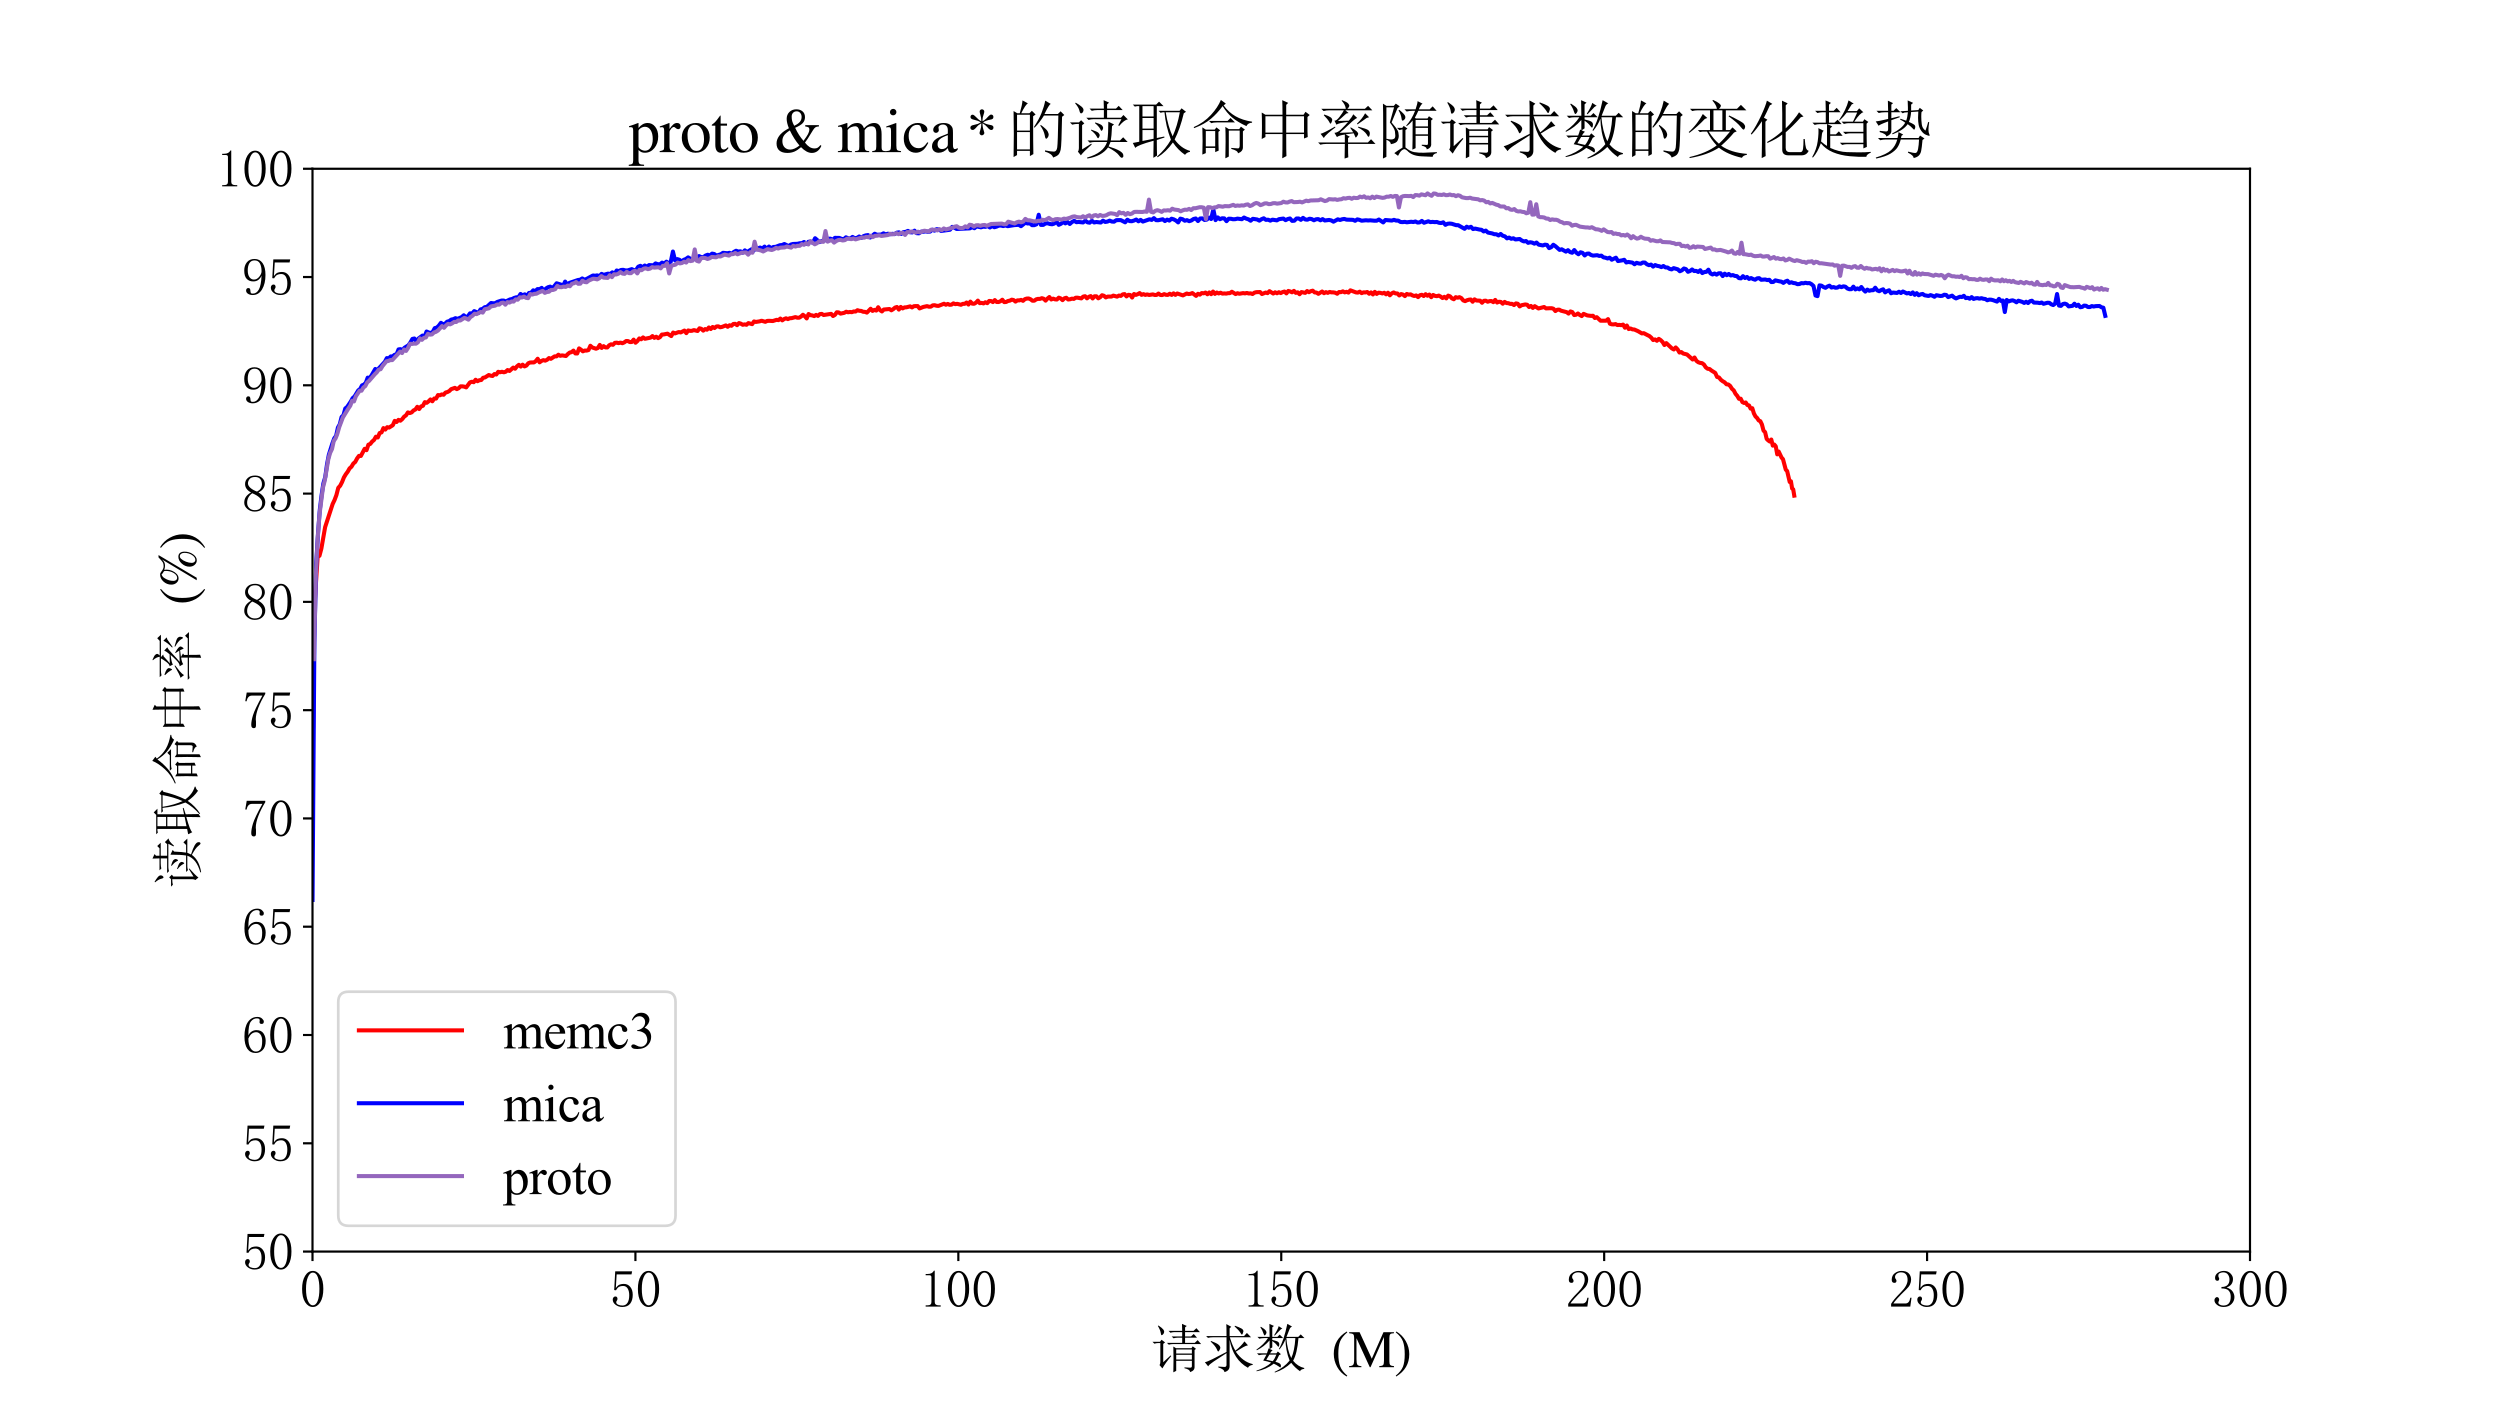 <?xml version="1.0" encoding="utf-8" standalone="no"?>
<!DOCTYPE svg PUBLIC "-//W3C//DTD SVG 1.1//EN"
  "http://www.w3.org/Graphics/SVG/1.1/DTD/svg11.dtd">
<svg xmlns:xlink="http://www.w3.org/1999/xlink" width="921.6pt" height="518.4pt" viewBox="0 0 921.6 518.4" xmlns="http://www.w3.org/2000/svg" version="1.1">
 <defs>
  <style type="text/css">*{stroke-linejoin: round; stroke-linecap: butt}</style>
 </defs>
 <g id="figure_1">
  <g id="patch_1">
   <path d="M 0 518.4 
L 921.6 518.4 
L 921.6 0 
L 0 0 
z
" style="fill: #ffffff"/>
  </g>
  <g id="axes_1">
   <g id="patch_2">
    <path d="M 115.2 461.376 
L 829.44 461.376 
L 829.44 62.208 
L 115.2 62.208 
z
" style="fill: #ffffff"/>
   </g>
   <g id="matplotlib.axis_1">
    <g id="xtick_1">
     <g id="line2d_1">
      <defs>
       <path id="m7a813411df" d="M 0 0 
L 0 3.5 
" style="stroke: #000000; stroke-width: 0.8"/>
      </defs>
      <g>
       <use xlink:href="#m7a813411df" x="115.2" y="461.376" style="stroke: #000000; stroke-width: 0.8"/>
      </g>
     </g>
     <g id="text_1">
      <!-- 0 -->
      <g transform="translate(110.45 481.958) scale(0.19 -0.19)">
       <defs>
        <path id="SimSun-30" d="M 1600 4225 
Q 1250 4225 1012 3687 
Q 775 3150 775 2250 
Q 775 1300 1012 775 
Q 1250 250 1600 250 
Q 1975 250 2187 775 
Q 2400 1300 2400 2250 
Q 2400 3150 2200 3687 
Q 2000 4225 1600 4225 
z
M 1600 50 
Q 1050 50 675 625 
Q 300 1200 300 2250 
Q 300 3225 662 3825 
Q 1025 4425 1600 4425 
Q 2150 4425 2512 3850 
Q 2875 3275 2875 2250 
Q 2875 1225 2512 637 
Q 2150 50 1600 50 
z
" transform="scale(0.016)"/>
       </defs>
       <use xlink:href="#SimSun-30"/>
      </g>
     </g>
    </g>
    <g id="xtick_2">
     <g id="line2d_2">
      <g>
       <use xlink:href="#m7a813411df" x="234.24" y="461.376" style="stroke: #000000; stroke-width: 0.8"/>
      </g>
     </g>
     <g id="text_2">
      <!-- 50 -->
      <g transform="translate(224.74 481.958) scale(0.19 -0.19)">
       <defs>
        <path id="SimSun-35" d="M 1725 2850 
Q 2200 2850 2500 2487 
Q 2800 2125 2800 1525 
Q 2800 850 2487 450 
Q 2175 50 1525 50 
Q 1075 50 725 312 
Q 375 575 375 950 
Q 375 1100 462 1212 
Q 550 1325 700 1325 
Q 850 1325 900 1225 
Q 950 1125 950 1050 
Q 950 900 875 825 
Q 800 725 800 625 
Q 800 425 1037 325 
Q 1275 225 1550 225 
Q 1950 225 2162 550 
Q 2375 875 2375 1475 
Q 2375 1975 2187 2287 
Q 2000 2600 1625 2600 
Q 1350 2600 1150 2500 
Q 950 2400 775 2075 
L 550 2100 
L 675 4375 
L 2725 4375 
L 2650 4000 
L 850 4000 
L 750 2350 
Q 1000 2700 1237 2775 
Q 1475 2850 1725 2850 
z
" transform="scale(0.016)"/>
       </defs>
       <use xlink:href="#SimSun-35"/>
       <use xlink:href="#SimSun-30" x="50"/>
      </g>
     </g>
    </g>
    <g id="xtick_3">
     <g id="line2d_3">
      <g>
       <use xlink:href="#m7a813411df" x="353.28" y="461.376" style="stroke: #000000; stroke-width: 0.8"/>
      </g>
     </g>
     <g id="text_3">
      <!-- 100 -->
      <g transform="translate(339.03 481.958) scale(0.19 -0.19)">
       <defs>
        <path id="SimSun-31" d="M 1825 4450 
L 1825 650 
Q 1825 450 1950 350 
Q 2075 250 2300 250 
L 2550 250 
L 2550 100 
L 725 100 
L 725 250 
L 950 250 
Q 1200 250 1312 350 
Q 1425 450 1425 650 
L 1425 3675 
Q 1425 3775 1362 3837 
Q 1300 3900 1175 3900 
L 725 3900 
L 725 4050 
L 950 4050 
Q 1250 4050 1437 4150 
Q 1625 4250 1725 4450 
L 1825 4450 
z
" transform="scale(0.016)"/>
       </defs>
       <use xlink:href="#SimSun-31"/>
       <use xlink:href="#SimSun-30" x="50"/>
       <use xlink:href="#SimSun-30" x="100"/>
      </g>
     </g>
    </g>
    <g id="xtick_4">
     <g id="line2d_4">
      <g>
       <use xlink:href="#m7a813411df" x="472.32" y="461.376" style="stroke: #000000; stroke-width: 0.8"/>
      </g>
     </g>
     <g id="text_4">
      <!-- 150 -->
      <g transform="translate(458.07 481.958) scale(0.19 -0.19)">
       <use xlink:href="#SimSun-31"/>
       <use xlink:href="#SimSun-35" x="50"/>
       <use xlink:href="#SimSun-30" x="100"/>
      </g>
     </g>
    </g>
    <g id="xtick_5">
     <g id="line2d_5">
      <g>
       <use xlink:href="#m7a813411df" x="591.36" y="461.376" style="stroke: #000000; stroke-width: 0.8"/>
      </g>
     </g>
     <g id="text_5">
      <!-- 200 -->
      <g transform="translate(577.11 481.958) scale(0.19 -0.19)">
       <defs>
        <path id="SimSun-32" d="M 2325 3325 
Q 2325 3775 2125 4012 
Q 1925 4250 1525 4250 
Q 1225 4250 1012 4087 
Q 800 3925 800 3675 
Q 800 3525 900 3425 
Q 975 3325 975 3225 
Q 975 3100 912 3037 
Q 850 2975 725 2975 
Q 575 2975 487 3062 
Q 400 3150 400 3350 
Q 400 3875 775 4150 
Q 1150 4425 1575 4425 
Q 2175 4425 2462 4125 
Q 2750 3825 2750 3375 
Q 2750 3075 2612 2775 
Q 2475 2475 2175 2200 
Q 1450 1500 1062 1062 
Q 675 625 600 475 
L 2075 475 
Q 2300 475 2450 650 
Q 2600 825 2650 1175 
L 2800 1175 
L 2650 100 
L 325 100 
L 325 425 
Q 450 650 737 1000 
Q 1025 1350 1500 1825 
Q 1925 2250 2125 2625 
Q 2325 3000 2325 3325 
z
" transform="scale(0.016)"/>
       </defs>
       <use xlink:href="#SimSun-32"/>
       <use xlink:href="#SimSun-30" x="50"/>
       <use xlink:href="#SimSun-30" x="100"/>
      </g>
     </g>
    </g>
    <g id="xtick_6">
     <g id="line2d_6">
      <g>
       <use xlink:href="#m7a813411df" x="710.4" y="461.376" style="stroke: #000000; stroke-width: 0.8"/>
      </g>
     </g>
     <g id="text_6">
      <!-- 250 -->
      <g transform="translate(696.15 481.958) scale(0.19 -0.19)">
       <use xlink:href="#SimSun-32"/>
       <use xlink:href="#SimSun-35" x="50"/>
       <use xlink:href="#SimSun-30" x="100"/>
      </g>
     </g>
    </g>
    <g id="xtick_7">
     <g id="line2d_7">
      <g>
       <use xlink:href="#m7a813411df" x="829.44" y="461.376" style="stroke: #000000; stroke-width: 0.8"/>
      </g>
     </g>
     <g id="text_7">
      <!-- 300 -->
      <g transform="translate(815.19 481.958) scale(0.19 -0.19)">
       <defs>
        <path id="SimSun-33" d="M 2800 1250 
Q 2800 775 2450 412 
Q 2100 50 1475 50 
Q 1025 50 700 300 
Q 375 550 375 875 
Q 375 1025 475 1137 
Q 575 1250 675 1250 
Q 825 1250 887 1137 
Q 950 1025 950 950 
Q 950 825 900 750 
Q 850 650 850 575 
Q 850 425 1037 325 
Q 1225 225 1450 225 
Q 1900 225 2125 487 
Q 2350 750 2350 1300 
Q 2350 1750 2112 2025 
Q 1875 2300 1225 2300 
L 1225 2475 
Q 1725 2475 1962 2712 
Q 2200 2950 2200 3375 
Q 2200 3725 2012 3987 
Q 1825 4250 1425 4250 
Q 1250 4250 1050 4162 
Q 850 4075 850 3875 
Q 850 3675 900 3625 
Q 950 3575 950 3500 
Q 950 3375 900 3300 
Q 850 3225 725 3225 
Q 625 3225 537 3300 
Q 450 3375 450 3575 
Q 450 3950 775 4187 
Q 1100 4425 1525 4425 
Q 2025 4425 2325 4112 
Q 2625 3800 2625 3450 
Q 2625 3075 2437 2812 
Q 2250 2550 1850 2425 
Q 2400 2225 2600 1900 
Q 2800 1575 2800 1250 
z
" transform="scale(0.016)"/>
       </defs>
       <use xlink:href="#SimSun-33"/>
       <use xlink:href="#SimSun-30" x="50"/>
       <use xlink:href="#SimSun-30" x="100"/>
      </g>
     </g>
    </g>
    <g id="text_8">
     <!-- 请求数 $\mathrm{(M)}$ -->
     <g transform="translate(424.25 504.177) scale(0.19 -0.19)">
      <defs>
       <path id="SimSun-8bf7" d="M 3800 4400 
Q 3800 4925 3775 5250 
L 4350 5000 
L 4150 4825 
L 4150 4400 
L 5175 4400 
L 5525 4725 
L 5950 4250 
L 4150 4250 
L 4150 3725 
L 4875 3725 
L 5200 4025 
L 5600 3575 
L 4150 3575 
L 4150 2950 
L 5325 2950 
L 5675 3275 
L 6100 2800 
L 2650 2800 
Q 2450 2800 2175 2725 
L 1950 2950 
L 3800 2950 
L 3800 3575 
L 3225 3575 
Q 3025 3575 2750 3500 
L 2525 3725 
L 3800 3725 
L 3800 4250 
L 2850 4250 
Q 2650 4250 2375 4175 
L 2150 4400 
L 3800 4400 
z
M 3075 2150 
L 3075 1650 
L 4975 1650 
L 4975 2150 
L 3075 2150 
z
M 3075 1500 
L 3075 925 
L 4975 925 
L 4975 1500 
L 3075 1500 
z
M 2725 2500 
L 3050 2300 
L 4925 2300 
L 5075 2525 
L 5475 2225 
L 5300 2075 
L 5300 50 
Q 5325 -425 4750 -600 
Q 4750 -275 4075 -125 
L 4075 -25 
Q 4500 -50 4750 -62 
Q 5000 -75 4975 175 
L 4975 775 
L 3075 775 
L 3075 -450 
L 2725 -625 
Q 2750 125 2750 1000 
Q 2750 1875 2725 2500 
z
M 850 5000 
L 925 5050 
Q 1375 4750 1512 4562 
Q 1650 4375 1600 4200 
Q 1550 4025 1450 3950 
L 1325 3875 
Q 1225 3875 1200 4150 
Q 1150 4500 850 5000 
z
M 200 3075 
L 1100 3075 
L 1300 3325 
L 1725 3000 
L 1500 2825 
L 1500 600 
L 2400 1425 
L 2475 1350 
Q 1775 525 1400 -150 
L 1050 250 
Q 1150 400 1150 600 
L 1150 2925 
L 900 2925 
Q 700 2925 425 2850 
L 200 3075 
z
" transform="scale(0.016)"/>
       <path id="SimSun-6c42" d="M 3950 5025 
Q 4500 4825 4737 4687 
Q 4975 4550 4975 4350 
Q 4975 4300 4912 4125 
Q 4850 3950 4800 3950 
Q 4725 3950 4625 4150 
Q 4425 4475 3900 4950 
L 3950 5025 
z
M 2900 5225 
L 3500 4900 
L 3300 4700 
L 3300 3775 
L 5050 3775 
L 5400 4150 
L 5900 3625 
L 3325 3625 
Q 3650 2575 4000 2000 
Q 4725 2575 5100 3125 
L 5525 2650 
Q 5250 2600 4950 2425 
Q 4650 2225 4050 1875 
Q 4900 650 6100 375 
L 6100 275 
Q 5675 225 5525 -75 
Q 3750 900 3300 3325 
L 3300 175 
Q 3325 -425 2675 -600 
Q 2650 -250 1925 -25 
L 1925 75 
Q 2475 25 2687 25 
Q 2900 25 2925 250 
L 2925 1700 
Q 1950 1075 1387 700 
Q 825 325 700 100 
L 300 600 
Q 575 650 1225 975 
Q 1875 1300 2925 1850 
L 2925 3625 
L 1275 3625 
Q 950 3625 675 3550 
L 450 3775 
L 2925 3775 
Q 2925 4850 2900 5225 
z
M 1050 3175 
Q 1775 2900 1975 2712 
Q 2175 2525 2175 2350 
Q 2175 2250 2075 2075 
Q 1975 1900 1925 1900 
Q 1850 1900 1750 2175 
Q 1575 2575 1000 3100 
L 1050 3175 
z
" transform="scale(0.016)"/>
       <path id="SimSun-6570" d="M 1875 1525 
Q 1675 1200 1500 900 
Q 1825 825 2275 725 
Q 2500 975 2725 1525 
L 1875 1525 
z
M 850 4900 
Q 1325 4600 1425 4450 
Q 1525 4300 1525 4225 
Q 1525 4100 1437 3975 
Q 1350 3850 1300 3850 
Q 1225 3850 1150 4100 
Q 1050 4450 775 4850 
L 850 4900 
z
M 3000 4975 
L 3450 4675 
Q 3250 4625 3100 4425 
Q 2925 4225 2525 3825 
L 2450 3875 
Q 2925 4625 3000 4975 
z
M 1875 5250 
L 2425 5000 
L 2225 4825 
L 2225 3675 
L 2850 3675 
L 3125 3950 
L 3550 3525 
L 2225 3525 
L 2225 3300 
Q 2800 3175 2937 3062 
Q 3075 2950 3075 2775 
Q 3075 2700 3050 2587 
Q 3025 2475 2975 2475 
Q 2925 2475 2800 2650 
Q 2600 2925 2225 3175 
L 2225 2400 
L 1925 2200 
L 2275 2050 
Q 2150 2000 1950 1675 
L 2725 1675 
L 2900 1900 
L 3275 1575 
L 3050 1450 
Q 2800 875 2600 650 
Q 3000 550 3137 437 
Q 3275 325 3275 150 
Q 3275 -25 3200 -25 
Q 3125 -25 3025 75 
Q 2750 275 2400 425 
Q 1525 -275 325 -500 
L 300 -425 
Q 1450 -50 2100 550 
Q 1600 725 1125 800 
Q 1225 950 1525 1525 
L 1200 1525 
Q 875 1525 600 1450 
L 375 1675 
L 1575 1675 
Q 1675 1925 1775 2275 
L 1900 2225 
L 1900 3250 
Q 1225 2475 350 2050 
L 300 2125 
Q 1225 2775 1700 3525 
L 1250 3525 
Q 925 3525 650 3450 
L 425 3675 
L 1900 3675 
Q 1900 4575 1875 5250 
z
M 3925 3525 
Q 4050 2075 4525 1100 
Q 4925 1950 5025 3525 
L 3925 3525 
z
M 4050 5250 
L 4625 4925 
Q 4425 4850 4325 4625 
Q 4225 4400 3950 3675 
L 5375 3675 
L 5675 3975 
L 6125 3525 
L 5400 3525 
Q 5250 1675 4750 775 
Q 5325 75 6100 -100 
L 6100 -200 
Q 5625 -275 5600 -500 
Q 4950 -50 4525 525 
Q 3700 -275 2550 -650 
L 2500 -575 
Q 3650 -50 4325 800 
Q 3850 1975 3825 3375 
Q 3575 2725 3100 2150 
L 3025 2200 
Q 3625 3200 4050 5250 
z
" transform="scale(0.016)"/>
       <path id="SimSun-20" d="M 0 0 
Q 0 0 0 0 
z
" transform="scale(0.016)"/>
       <path id="STIXGeneral-Regular-28" d="M 1946 -1030 
L 1869 -1133 
Q 1126 -710 716 32 
Q 307 774 307 1613 
Q 307 3386 1888 4326 
L 1946 4224 
Q 1293 3667 1075 3126 
Q 858 2586 858 1632 
Q 858 685 1082 96 
Q 1306 -493 1946 -1030 
z
" transform="scale(0.016)"/>
       <path id="STIXGeneral-Regular-4d" d="M 5530 0 
L 3738 0 
L 3738 122 
Q 4115 147 4214 265 
Q 4314 384 4314 787 
L 4314 3661 
L 2682 0 
L 2592 0 
L 979 3514 
L 979 966 
Q 979 448 1088 294 
Q 1197 141 1574 122 
L 1574 0 
L 77 0 
L 77 122 
Q 358 141 480 205 
Q 602 269 650 432 
Q 698 595 698 966 
L 698 3514 
Q 698 3878 589 3984 
Q 480 4090 90 4115 
L 90 4237 
L 1357 4237 
L 2835 1024 
L 4250 4237 
L 5523 4237 
L 5523 4115 
Q 5178 4109 5072 3993 
Q 4966 3878 4966 3520 
L 4966 717 
Q 4966 378 5072 262 
Q 5178 147 5530 122 
L 5530 0 
z
" transform="scale(0.016)"/>
       <path id="STIXGeneral-Regular-29" d="M 186 4224 
L 262 4326 
Q 992 3891 1408 3148 
Q 1824 2406 1824 1581 
Q 1824 -166 243 -1133 
L 186 -1030 
Q 845 -486 1059 54 
Q 1274 595 1274 1562 
Q 1274 2534 1059 3120 
Q 845 3706 186 4224 
z
" transform="scale(0.016)"/>
      </defs>
      <use xlink:href="#SimSun-8bf7" transform="translate(0 0.969)"/>
      <use xlink:href="#SimSun-6c42" transform="translate(100 0.969)"/>
      <use xlink:href="#SimSun-6570" transform="translate(200 0.969)"/>
      <use xlink:href="#SimSun-20" transform="translate(300 0.969)"/>
      <use xlink:href="#STIXGeneral-Regular-28" transform="translate(350 0.969)"/>
      <use xlink:href="#STIXGeneral-Regular-4d" transform="translate(383.3 0.969)"/>
      <use xlink:href="#STIXGeneral-Regular-29" transform="translate(472.2 0.969)"/>
     </g>
    </g>
   </g>
   <g id="matplotlib.axis_2">
    <g id="ytick_1">
     <g id="line2d_8">
      <defs>
       <path id="mbf442bdfc1" d="M 0 0 
L -3.5 0 
" style="stroke: #000000; stroke-width: 0.8"/>
      </defs>
      <g>
       <use xlink:href="#mbf442bdfc1" x="115.2" y="461.376" style="stroke: #000000; stroke-width: 0.8"/>
      </g>
     </g>
     <g id="text_9">
      <!-- 50 -->
      <g transform="translate(89.2 468.167) scale(0.19 -0.19)">
       <use xlink:href="#SimSun-35"/>
       <use xlink:href="#SimSun-30" x="50"/>
      </g>
     </g>
    </g>
    <g id="ytick_2">
     <g id="line2d_9">
      <g>
       <use xlink:href="#mbf442bdfc1" x="115.2" y="421.459" style="stroke: #000000; stroke-width: 0.8"/>
      </g>
     </g>
     <g id="text_10">
      <!-- 55 -->
      <g transform="translate(89.2 428.25) scale(0.19 -0.19)">
       <use xlink:href="#SimSun-35"/>
       <use xlink:href="#SimSun-35" x="50"/>
      </g>
     </g>
    </g>
    <g id="ytick_3">
     <g id="line2d_10">
      <g>
       <use xlink:href="#mbf442bdfc1" x="115.2" y="381.542" style="stroke: #000000; stroke-width: 0.8"/>
      </g>
     </g>
     <g id="text_11">
      <!-- 60 -->
      <g transform="translate(89.2 388.333) scale(0.19 -0.19)">
       <defs>
        <path id="SimSun-36" d="M 775 1800 
Q 775 1050 1037 637 
Q 1300 225 1675 225 
Q 2050 225 2250 500 
Q 2450 775 2450 1525 
Q 2450 2025 2237 2300 
Q 2025 2575 1725 2575 
Q 1450 2575 1212 2412 
Q 975 2250 775 1800 
z
M 1750 2825 
Q 2350 2825 2612 2425 
Q 2875 2025 2875 1525 
Q 2875 775 2512 412 
Q 2150 50 1675 50 
Q 1000 50 650 562 
Q 300 1075 300 2050 
Q 300 3200 725 3812 
Q 1150 4425 1875 4425 
Q 2225 4425 2437 4225 
Q 2650 4025 2650 3875 
Q 2650 3725 2587 3650 
Q 2525 3575 2375 3575 
Q 2250 3575 2187 3637 
Q 2125 3700 2125 3825 
Q 2125 3875 2150 3925 
Q 2150 3975 2150 4025 
Q 2150 4125 2075 4187 
Q 2000 4250 1800 4250 
Q 1375 4250 1075 3862 
Q 775 3475 775 2175 
Q 925 2500 1187 2662 
Q 1450 2825 1750 2825 
z
" transform="scale(0.016)"/>
       </defs>
       <use xlink:href="#SimSun-36"/>
       <use xlink:href="#SimSun-30" x="50"/>
      </g>
     </g>
    </g>
    <g id="ytick_4">
     <g id="line2d_11">
      <g>
       <use xlink:href="#mbf442bdfc1" x="115.2" y="341.626" style="stroke: #000000; stroke-width: 0.8"/>
      </g>
     </g>
     <g id="text_12">
      <!-- 65 -->
      <g transform="translate(89.2 348.417) scale(0.19 -0.19)">
       <use xlink:href="#SimSun-36"/>
       <use xlink:href="#SimSun-35" x="50"/>
      </g>
     </g>
    </g>
    <g id="ytick_5">
     <g id="line2d_12">
      <g>
       <use xlink:href="#mbf442bdfc1" x="115.2" y="301.709" style="stroke: #000000; stroke-width: 0.8"/>
      </g>
     </g>
     <g id="text_13">
      <!-- 70 -->
      <g transform="translate(89.2 308.5) scale(0.19 -0.19)">
       <defs>
        <path id="SimSun-37" d="M 2825 4200 
Q 2300 3350 1987 2537 
Q 1675 1725 1675 1125 
Q 1675 1025 1700 850 
Q 1700 650 1700 400 
Q 1700 200 1637 125 
Q 1575 50 1425 50 
Q 1300 50 1212 137 
Q 1125 225 1125 450 
Q 1125 925 1337 1625 
Q 1550 2325 2475 4000 
L 1225 4000 
Q 950 4000 787 3825 
Q 625 3650 550 3300 
L 400 3325 
L 575 4375 
L 2825 4375 
L 2825 4200 
z
" transform="scale(0.016)"/>
       </defs>
       <use xlink:href="#SimSun-37"/>
       <use xlink:href="#SimSun-30" x="50"/>
      </g>
     </g>
    </g>
    <g id="ytick_6">
     <g id="line2d_13">
      <g>
       <use xlink:href="#mbf442bdfc1" x="115.2" y="261.792" style="stroke: #000000; stroke-width: 0.8"/>
      </g>
     </g>
     <g id="text_14">
      <!-- 75 -->
      <g transform="translate(89.2 268.583) scale(0.19 -0.19)">
       <use xlink:href="#SimSun-37"/>
       <use xlink:href="#SimSun-35" x="50"/>
      </g>
     </g>
    </g>
    <g id="ytick_7">
     <g id="line2d_14">
      <g>
       <use xlink:href="#mbf442bdfc1" x="115.2" y="221.875" style="stroke: #000000; stroke-width: 0.8"/>
      </g>
     </g>
     <g id="text_15">
      <!-- 80 -->
      <g transform="translate(89.2 228.666) scale(0.19 -0.19)">
       <defs>
        <path id="SimSun-38" d="M 625 1125 
Q 625 725 887 475 
Q 1150 225 1550 225 
Q 2025 225 2237 475 
Q 2450 725 2450 1100 
Q 2450 1425 2150 1725 
Q 1850 2025 1250 2275 
Q 950 2075 787 1775 
Q 625 1475 625 1125 
z
M 2825 1175 
Q 2825 700 2475 375 
Q 2125 50 1550 50 
Q 1025 50 650 375 
Q 275 700 275 1125 
Q 275 1550 487 1850 
Q 700 2150 1100 2375 
Q 750 2550 562 2812 
Q 375 3075 375 3400 
Q 375 3825 700 4125 
Q 1025 4425 1600 4425 
Q 2125 4425 2450 4125 
Q 2775 3825 2775 3400 
Q 2775 3100 2587 2837 
Q 2400 2575 2000 2375 
Q 2425 2125 2625 1825 
Q 2825 1525 2825 1175 
z
M 2425 3375 
Q 2425 3725 2225 3987 
Q 2025 4250 1600 4250 
Q 1125 4250 925 4000 
Q 725 3750 725 3475 
Q 725 3200 1012 2937 
Q 1300 2675 1825 2475 
Q 2125 2625 2275 2850 
Q 2425 3075 2425 3375 
z
" transform="scale(0.016)"/>
       </defs>
       <use xlink:href="#SimSun-38"/>
       <use xlink:href="#SimSun-30" x="50"/>
      </g>
     </g>
    </g>
    <g id="ytick_8">
     <g id="line2d_15">
      <g>
       <use xlink:href="#mbf442bdfc1" x="115.2" y="181.958" style="stroke: #000000; stroke-width: 0.8"/>
      </g>
     </g>
     <g id="text_16">
      <!-- 85 -->
      <g transform="translate(89.2 188.749) scale(0.19 -0.19)">
       <use xlink:href="#SimSun-38"/>
       <use xlink:href="#SimSun-35" x="50"/>
      </g>
     </g>
    </g>
    <g id="ytick_9">
     <g id="line2d_16">
      <g>
       <use xlink:href="#mbf442bdfc1" x="115.2" y="142.042" style="stroke: #000000; stroke-width: 0.8"/>
      </g>
     </g>
     <g id="text_17">
      <!-- 90 -->
      <g transform="translate(89.2 148.833) scale(0.19 -0.19)">
       <defs>
        <path id="SimSun-39" d="M 700 3050 
Q 700 2500 912 2212 
Q 1125 1925 1450 1925 
Q 1825 1925 2100 2275 
Q 2375 2625 2375 2925 
Q 2375 3525 2175 3887 
Q 1975 4250 1525 4250 
Q 1100 4250 900 3912 
Q 700 3575 700 3050 
z
M 1375 1700 
Q 875 1700 575 2012 
Q 275 2325 275 3025 
Q 275 3625 600 4025 
Q 925 4425 1525 4425 
Q 2150 4425 2500 3925 
Q 2850 3425 2850 2475 
Q 2850 1425 2437 737 
Q 2025 50 1300 50 
Q 975 50 737 200 
Q 500 350 500 600 
Q 500 700 562 800 
Q 625 900 775 900 
Q 925 900 975 787 
Q 1025 675 1025 525 
Q 1025 425 1050 362 
Q 1075 300 1100 275 
Q 1125 250 1187 237 
Q 1250 225 1325 225 
Q 1775 225 2050 725 
Q 2325 1225 2375 2400 
Q 2250 2100 2000 1900 
Q 1750 1700 1375 1700 
z
" transform="scale(0.016)"/>
       </defs>
       <use xlink:href="#SimSun-39"/>
       <use xlink:href="#SimSun-30" x="50"/>
      </g>
     </g>
    </g>
    <g id="ytick_10">
     <g id="line2d_17">
      <g>
       <use xlink:href="#mbf442bdfc1" x="115.2" y="102.125" style="stroke: #000000; stroke-width: 0.8"/>
      </g>
     </g>
     <g id="text_18">
      <!-- 95 -->
      <g transform="translate(89.2 108.916) scale(0.19 -0.19)">
       <use xlink:href="#SimSun-39"/>
       <use xlink:href="#SimSun-35" x="50"/>
      </g>
     </g>
    </g>
    <g id="ytick_11">
     <g id="line2d_18">
      <g>
       <use xlink:href="#mbf442bdfc1" x="115.2" y="62.208" style="stroke: #000000; stroke-width: 0.8"/>
      </g>
     </g>
     <g id="text_19">
      <!-- 100 -->
      <g transform="translate(79.7 68.999) scale(0.19 -0.19)">
       <use xlink:href="#SimSun-31"/>
       <use xlink:href="#SimSun-30" x="50"/>
       <use xlink:href="#SimSun-30" x="100"/>
      </g>
     </g>
    </g>
    <g id="text_20">
     <!-- 读取命中率 $\mathrm{(\%)}$ -->
     <g transform="translate(72.28 327.532) rotate(-90) scale(0.19 -0.19)">
      <defs>
       <path id="SimSun-8bfb" d="M 1450 275 
L 2375 850 
L 2425 775 
Q 1600 50 1325 -325 
L 1025 50 
Q 1125 175 1125 400 
L 1125 2850 
L 1050 2850 
Q 725 2850 450 2775 
L 225 3000 
L 1125 3000 
L 1350 3225 
L 1675 2900 
L 1450 2725 
L 1450 275 
z
M 750 4925 
L 800 5000 
Q 1150 4800 1387 4600 
Q 1625 4400 1587 4200 
Q 1550 4000 1400 3925 
Q 1250 3850 1175 4200 
Q 1100 4525 750 4925 
z
M 5100 2700 
L 5425 3325 
L 2575 3325 
Q 2375 3325 2100 3250 
L 1875 3475 
L 3650 3475 
L 3650 4250 
L 3025 4250 
Q 2700 4250 2425 4175 
L 2200 4400 
L 3650 4400 
Q 3650 4825 3625 5250 
L 4175 5000 
L 3975 4825 
L 3975 4400 
L 4875 4400 
L 5150 4675 
L 5550 4250 
L 3975 4250 
L 3975 3475 
L 5375 3475 
L 5625 3750 
L 6075 3300 
Q 5725 3275 5200 2650 
L 5100 2700 
z
M 2750 2925 
L 2775 3000 
Q 3350 2825 3462 2687 
Q 3575 2550 3575 2450 
Q 3575 2350 3512 2250 
Q 3450 2150 3425 2150 
Q 3350 2150 3275 2350 
Q 3125 2625 2750 2925 
z
M 2375 2275 
Q 2975 2075 3100 1950 
Q 3225 1825 3225 1700 
Q 3225 1625 3162 1512 
Q 3100 1400 3075 1400 
Q 3000 1400 2900 1625 
Q 2725 1925 2350 2200 
L 2375 2275 
z
M 4475 2625 
Q 4425 1550 4350 1175 
L 5275 1175 
L 5600 1500 
L 6050 1025 
L 4325 1025 
Q 4250 825 4125 575 
Q 4850 350 5200 150 
Q 5550 -50 5600 -237 
Q 5650 -425 5587 -500 
Q 5525 -575 5475 -575 
Q 5350 -575 5175 -325 
Q 4925 25 4075 475 
Q 3425 -425 1975 -650 
L 1950 -550 
Q 3600 -100 3975 1025 
L 2700 1025 
Q 2500 1025 2225 950 
L 2000 1175 
L 4000 1175 
Q 4100 1800 4100 3075 
L 4675 2800 
L 4475 2625 
z
" transform="scale(0.016)"/>
       <path id="SimSun-53d6" d="M 1300 2225 
L 1300 1125 
L 2425 1350 
L 2425 2225 
L 1300 2225 
z
M 2750 1225 
Q 2750 100 2775 -350 
L 2400 -575 
Q 2425 125 2425 1150 
Q 775 700 575 425 
L 325 925 
Q 625 975 975 1050 
L 975 4650 
L 775 4650 
L 525 4600 
L 325 4800 
L 2675 4800 
L 2975 5100 
L 3425 4650 
L 2750 4650 
L 2750 1425 
L 3500 1575 
L 3525 1475 
L 2750 1225 
z
M 1300 4650 
L 1300 3600 
L 2425 3600 
L 2425 4650 
L 1300 4650 
z
M 2425 3450 
L 1300 3450 
L 1300 2375 
L 2425 2375 
L 2425 3450 
z
M 2925 4175 
L 5050 4175 
L 5250 4425 
L 5700 4075 
L 5475 3925 
Q 5100 2350 4550 1275 
Q 5200 375 6100 125 
L 6100 25 
Q 5775 -25 5600 -275 
Q 4875 225 4375 975 
Q 3700 25 2825 -525 
L 2775 -450 
Q 3650 325 4175 1250 
Q 3650 2625 3525 4025 
L 3350 4025 
L 3125 3975 
L 2925 4175 
z
M 3650 4025 
Q 3900 2525 4350 1600 
Q 4825 2650 5075 4025 
L 3650 4025 
z
" transform="scale(0.016)"/>
       <path id="SimSun-547d" d="M 1775 3150 
L 3650 3150 
L 3950 3450 
L 4400 3000 
L 2550 3000 
Q 2225 3000 2000 2925 
L 1775 3150 
z
M 1450 2125 
L 1450 575 
L 2400 575 
L 2400 2125 
L 1450 2125 
z
M 1100 -250 
Q 1125 525 1125 1125 
Q 1125 1725 1100 2500 
L 1450 2275 
L 2350 2275 
L 2525 2500 
L 2900 2200 
L 2725 2050 
Q 2725 550 2750 150 
L 2400 0 
L 2400 425 
L 1450 425 
L 1450 -100 
L 1100 -250 
z
M 3775 2175 
L 3775 -450 
L 3425 -625 
Q 3450 75 3450 1050 
Q 3450 2025 3425 2550 
L 3775 2325 
L 4825 2325 
L 5000 2575 
L 5400 2275 
L 5200 2100 
L 5200 525 
Q 5225 75 4700 -125 
Q 4700 150 4025 325 
L 4025 425 
Q 4550 375 4712 375 
Q 4875 375 4875 700 
L 4875 2175 
L 3775 2175 
z
M 2975 5275 
L 3475 4900 
L 3250 4725 
Q 3750 4025 4450 3625 
Q 5150 3225 6125 3075 
L 6125 2975 
Q 5700 2950 5550 2625 
Q 4650 3050 4112 3500 
Q 3575 3950 3150 4650 
Q 2600 3900 1962 3362 
Q 1325 2825 275 2425 
L 225 2525 
Q 1250 2975 1962 3750 
Q 2675 4525 2975 5275 
z
" transform="scale(0.016)"/>
       <path id="SimSun-4e2d" d="M 3325 3625 
L 3325 1975 
L 5125 1975 
L 5125 3625 
L 3325 3625 
z
M 2950 3775 
Q 2950 4750 2925 5250 
L 3525 4975 
L 3325 4775 
L 3325 3775 
L 5075 3775 
L 5275 4075 
L 5700 3750 
L 5475 3550 
L 5475 2100 
Q 5475 1825 5500 1525 
L 5125 1375 
L 5125 1825 
L 3325 1825 
Q 3325 -75 3350 -400 
L 2925 -625 
Q 2950 -50 2950 1825 
L 1225 1825 
L 1225 1525 
L 850 1325 
Q 875 1775 875 2625 
Q 875 3475 850 4000 
L 1225 3775 
L 2950 3775 
z
M 1225 3625 
L 1225 1975 
L 2950 1975 
L 2950 3625 
L 1225 3625 
z
" transform="scale(0.016)"/>
       <path id="SimSun-7387" d="M 875 3725 
L 925 3800 
Q 1375 3650 1550 3525 
Q 1725 3400 1725 3250 
Q 1725 3175 1662 3025 
Q 1600 2875 1550 2875 
Q 1500 2875 1425 3050 
Q 1275 3325 875 3725 
z
M 550 1850 
Q 875 1925 2000 2575 
L 2050 2500 
Q 1675 2225 1337 1937 
Q 1000 1650 875 1425 
L 550 1850 
z
M 5200 3450 
Q 4800 3150 4275 2800 
L 4225 2875 
Q 4775 3400 5050 3925 
L 5450 3525 
L 5200 3450 
z
M 4325 2500 
L 4350 2575 
Q 5225 2350 5375 2212 
Q 5525 2075 5525 1900 
Q 5525 1775 5487 1662 
Q 5450 1550 5400 1550 
Q 5325 1550 5200 1800 
Q 4975 2150 4325 2500 
z
M 3150 3900 
Q 2500 3300 2300 3150 
Q 2800 3150 3400 3175 
Q 3700 3500 3850 3825 
L 4250 3450 
Q 4050 3400 3450 2825 
Q 2850 2250 2475 1950 
Q 3150 1975 3850 2000 
Q 3750 2175 3550 2450 
L 3600 2500 
Q 4050 2250 4200 2100 
Q 4350 1950 4350 1850 
Q 4350 1775 4250 1625 
Q 4150 1475 4100 1475 
Q 4075 1475 4050 1550 
Q 4000 1700 3900 1900 
Q 3650 1875 3075 1800 
L 3500 1550 
L 3325 1425 
L 3325 975 
L 5325 975 
L 5650 1300 
L 6100 825 
L 3325 825 
Q 3325 -275 3350 -525 
L 2975 -650 
Q 3000 0 3000 825 
L 1125 825 
Q 800 825 525 750 
L 300 975 
L 3000 975 
L 3000 1775 
Q 2450 1700 2200 1525 
L 1950 1950 
Q 2275 1950 2675 2350 
Q 3075 2750 3325 3050 
Q 2400 2950 2150 2775 
L 1950 3175 
Q 2150 3150 2475 3575 
Q 2800 4000 2900 4225 
L 1450 4225 
Q 1125 4225 850 4150 
L 625 4375 
L 3100 4375 
Q 3050 4800 2675 5200 
L 2725 5250 
Q 3225 5050 3337 4912 
Q 3450 4775 3450 4700 
Q 3450 4550 3250 4375 
L 5025 4375 
L 5350 4675 
L 5775 4225 
L 3050 4225 
L 3375 3950 
L 3150 3900 
z
" transform="scale(0.016)"/>
       <path id="STIXGeneral-Regular-25" d="M 4390 1363 
Q 4390 781 4070 329 
Q 3750 -122 3341 -122 
Q 3014 -122 2790 134 
Q 2566 390 2566 762 
Q 2566 1274 2940 1693 
Q 3315 2112 3776 2112 
Q 4070 2112 4230 1917 
Q 4390 1722 4390 1363 
z
M 4243 1376 
Q 4243 1626 4131 1779 
Q 4019 1933 3840 1933 
Q 3654 1933 3526 1786 
Q 3315 1562 3171 1187 
Q 3027 813 3027 486 
Q 3027 301 3129 176 
Q 3232 51 3386 51 
Q 3718 51 3980 457 
Q 4243 864 4243 1376 
z
M 3974 4518 
L 1222 -115 
L 922 -115 
L 3443 4096 
Q 3264 3891 3094 3811 
Q 2925 3731 2669 3731 
Q 2445 3731 2182 3821 
Q 2208 3674 2208 3539 
Q 2208 3206 2067 2873 
Q 1926 2541 1696 2323 
Q 1453 2086 1146 2086 
Q 826 2086 608 2339 
Q 390 2592 390 2963 
Q 390 3507 761 3916 
Q 1133 4326 1626 4326 
Q 1792 4326 2010 4147 
Q 2310 3898 2624 3898 
Q 2918 3898 3084 3994 
Q 3251 4090 3693 4518 
L 3974 4518 
z
M 2054 3642 
Q 2054 3782 2025 3833 
Q 1997 3885 1894 3936 
Q 1747 4006 1613 4154 
Q 1414 4058 1331 3984 
Q 1248 3910 1152 3750 
Q 845 3264 845 2707 
Q 845 2509 944 2384 
Q 1043 2259 1210 2259 
Q 1549 2259 1801 2675 
Q 2054 3091 2054 3642 
z
" transform="scale(0.016)"/>
      </defs>
      <use xlink:href="#SimSun-8bfb" transform="translate(0 0.578)"/>
      <use xlink:href="#SimSun-53d6" transform="translate(100 0.578)"/>
      <use xlink:href="#SimSun-547d" transform="translate(200 0.578)"/>
      <use xlink:href="#SimSun-4e2d" transform="translate(300 0.578)"/>
      <use xlink:href="#SimSun-7387" transform="translate(400 0.578)"/>
      <use xlink:href="#SimSun-20" transform="translate(500 0.578)"/>
      <use xlink:href="#STIXGeneral-Regular-28" transform="translate(550 0.578)"/>
      <use xlink:href="#STIXGeneral-Regular-25" transform="translate(583.3 0.578)"/>
      <use xlink:href="#STIXGeneral-Regular-29" transform="translate(658 0.578)"/>
     </g>
    </g>
   </g>
   <g id="line2d_19">
    <path d="M 115.398 267.797 
L 115.65 235.862 
L 115.87 224.341 
L 117.099 205.309 
L 117.77 204.871 
L 118.465 202.254 
L 119.852 194.317 
L 122.627 185.796 
L 123.318 184.347 
L 124.013 182.5 
L 124.704 179.821 
L 125.399 179.058 
L 126.092 177.717 
L 126.785 175.986 
L 127.479 174.828 
L 128.173 173.898 
L 128.865 172.675 
L 129.559 172.048 
L 130.252 170.883 
L 130.946 170.299 
L 131.639 169.001 
L 132.334 168.055 
L 133.027 168.085 
L 134.414 165.458 
L 135.109 165.953 
L 135.799 163.944 
L 136.494 163.657 
L 137.187 162.768 
L 137.88 162.193 
L 138.573 160.99 
L 139.268 161.274 
L 139.961 159.634 
L 140.655 159.397 
L 141.347 157.814 
L 142.041 158.362 
L 142.732 157.479 
L 143.425 157.622 
L 144.814 156.744 
L 145.506 155.151 
L 146.199 155.566 
L 146.895 154.774 
L 147.589 155.088 
L 148.281 154.497 
L 148.976 153.603 
L 149.671 153.117 
L 150.363 152.04 
L 151.057 152.267 
L 151.75 152.022 
L 152.443 151.299 
L 153.138 150.96 
L 153.831 149.965 
L 154.524 150.784 
L 155.218 149.824 
L 155.911 149.585 
L 156.606 148.239 
L 157.297 148.494 
L 157.993 147.956 
L 158.682 147.25 
L 159.381 147.928 
L 160.071 146.894 
L 160.765 146.93 
L 161.46 145.631 
L 162.153 145.73 
L 162.846 145.393 
L 163.541 145.52 
L 164.232 144.711 
L 164.929 144.524 
L 165.621 144.157 
L 166.316 143.461 
L 167.7 142.977 
L 168.393 143.449 
L 169.088 143.095 
L 169.781 142.42 
L 170.475 142.423 
L 171.166 142.54 
L 171.859 142.807 
L 173.247 140.979 
L 173.941 140.722 
L 174.633 140.898 
L 175.329 139.994 
L 176.022 140.531 
L 176.715 140.162 
L 177.408 140.092 
L 178.102 139.26 
L 178.796 139.132 
L 180.184 138.252 
L 180.878 138.489 
L 181.572 138.598 
L 182.264 137.895 
L 182.958 138.061 
L 183.652 137.064 
L 184.345 137.229 
L 185.039 137.054 
L 185.73 137.242 
L 186.426 137.044 
L 187.117 136.408 
L 187.813 136.757 
L 189.199 135.508 
L 189.891 135.926 
L 190.586 135.044 
L 191.279 134.488 
L 191.972 135.136 
L 192.666 134.432 
L 193.362 135.072 
L 194.055 134.769 
L 194.75 133.91 
L 195.441 133.624 
L 196.828 133.612 
L 197.523 133.111 
L 198.216 132.246 
L 198.911 133.566 
L 199.603 133.061 
L 200.297 132.763 
L 200.991 132.95 
L 201.682 132.629 
L 202.376 131.998 
L 203.071 132.279 
L 204.457 131.364 
L 205.151 131.371 
L 205.844 130.761 
L 206.54 131.164 
L 207.233 131.008 
L 208.621 131.242 
L 209.316 130.526 
L 210.007 129.974 
L 210.703 129.813 
L 211.394 129.245 
L 212.089 130.284 
L 212.782 130.306 
L 213.476 128.435 
L 214.168 128.902 
L 214.862 129.516 
L 215.552 129.221 
L 216.249 129.239 
L 216.941 129.049 
L 217.637 127.468 
L 218.328 128.095 
L 219.715 128.549 
L 220.411 128.28 
L 221.104 127.149 
L 221.799 128.268 
L 222.492 127.599 
L 223.186 128.075 
L 223.88 128.088 
L 224.572 127.287 
L 225.265 126.929 
L 225.959 127.11 
L 226.651 126.393 
L 227.345 126.32 
L 228.037 126.496 
L 228.731 126.296 
L 229.424 126.524 
L 230.117 126.229 
L 230.81 125.721 
L 231.505 125.734 
L 232.196 126.11 
L 232.891 126.071 
L 233.583 125.206 
L 234.278 126.342 
L 234.973 125.727 
L 235.665 124.763 
L 236.361 125.071 
L 237.055 124.387 
L 237.749 124.888 
L 239.827 124.461 
L 240.521 123.891 
L 241.214 124.55 
L 241.908 124.132 
L 242.6 124.655 
L 243.295 124.287 
L 243.986 123.339 
L 244.681 123.286 
L 246.069 123.006 
L 247.454 123.889 
L 248.146 122.588 
L 248.842 122.91 
L 250.228 122.398 
L 250.92 122.55 
L 252.307 121.857 
L 253.002 122.807 
L 253.692 121.817 
L 254.387 121.977 
L 255.081 121.943 
L 255.776 121.688 
L 257.162 122.017 
L 257.853 121.026 
L 258.545 121.22 
L 259.24 121.879 
L 259.934 121.307 
L 260.626 121.536 
L 261.32 120.72 
L 262.014 121.294 
L 262.706 120.54 
L 263.401 120.926 
L 264.093 120.36 
L 264.788 120.294 
L 265.48 120.645 
L 266.175 120.511 
L 267.562 119.959 
L 268.254 120.467 
L 268.948 119.902 
L 269.64 120.092 
L 270.336 119.431 
L 271.028 119.377 
L 271.723 119.87 
L 272.415 119.096 
L 273.11 119.32 
L 273.802 119.732 
L 274.498 119.569 
L 275.19 119.724 
L 275.885 119.11 
L 277.272 119.494 
L 277.962 118.501 
L 278.658 118.678 
L 280.046 118.459 
L 280.738 118.237 
L 282.126 118.635 
L 282.82 118.307 
L 283.512 118.269 
L 284.9 118.342 
L 286.287 117.903 
L 286.982 118.011 
L 287.675 117.432 
L 288.367 118.096 
L 289.063 117.609 
L 289.755 117.341 
L 290.45 117.63 
L 291.141 117.322 
L 291.835 117.273 
L 293.222 116.896 
L 293.914 117.113 
L 294.605 117.118 
L 295.298 116.687 
L 295.993 116.034 
L 296.685 116.581 
L 297.378 117.385 
L 298.069 115.758 
L 298.763 116.177 
L 299.457 116.278 
L 300.152 116.523 
L 300.842 116.085 
L 301.539 116.453 
L 302.231 115.798 
L 302.926 115.712 
L 303.618 116.126 
L 306.392 115.7 
L 307.086 116.492 
L 307.777 116.088 
L 308.472 115.11 
L 309.165 115.17 
L 309.86 115.617 
L 311.246 115.315 
L 311.937 114.917 
L 312.63 115.118 
L 313.324 115.002 
L 314.018 115.089 
L 314.71 114.816 
L 315.404 114.836 
L 316.098 114.352 
L 316.792 114.571 
L 317.484 114.623 
L 318.18 114.927 
L 318.873 114.968 
L 319.567 115.236 
L 320.953 113.817 
L 321.65 114.613 
L 322.343 114.233 
L 323.037 114.484 
L 323.729 113.261 
L 324.423 114.343 
L 325.117 114.81 
L 325.81 114.106 
L 327.89 113.917 
L 328.585 114.392 
L 329.277 113.961 
L 329.972 113.377 
L 330.661 113.17 
L 331.358 114.12 
L 332.049 113.148 
L 332.744 113.692 
L 333.436 113.322 
L 334.13 113.288 
L 335.516 112.937 
L 336.209 113.328 
L 336.904 112.865 
L 338.292 112.828 
L 338.985 113.7 
L 340.37 113.149 
L 341.759 112.853 
L 342.454 113.074 
L 343.147 113.042 
L 343.84 112.562 
L 344.533 112.509 
L 345.227 112.704 
L 345.921 112.776 
L 347.997 111.971 
L 348.692 112.342 
L 349.383 112.044 
L 350.079 112.37 
L 350.771 112.301 
L 351.467 111.835 
L 352.161 112.123 
L 352.856 112.009 
L 354.241 112.352 
L 354.933 112.014 
L 355.627 112.015 
L 356.321 111.524 
L 357.015 112.272 
L 357.706 111.193 
L 358.401 111.93 
L 359.093 111.987 
L 359.79 111.572 
L 360.481 110.823 
L 361.177 111.758 
L 361.868 111.66 
L 362.563 111.851 
L 363.253 111.425 
L 363.95 111.757 
L 364.642 110.945 
L 365.335 110.977 
L 366.027 111.362 
L 366.724 110.626 
L 367.416 111.321 
L 368.11 111.336 
L 368.803 111.057 
L 369.497 110.491 
L 370.189 111.369 
L 370.884 111.322 
L 371.577 110.962 
L 372.271 110.833 
L 372.965 110.473 
L 373.657 110.608 
L 374.352 111.18 
L 375.045 110.732 
L 375.739 110.74 
L 376.431 110.55 
L 377.124 110.896 
L 377.818 110.275 
L 378.513 110.064 
L 379.205 110.036 
L 379.9 110.324 
L 380.594 110.845 
L 381.289 110.842 
L 381.981 110.348 
L 382.675 110.176 
L 383.367 110.181 
L 384.061 109.923 
L 384.754 110.131 
L 385.449 110.823 
L 386.141 110.064 
L 386.836 109.498 
L 387.53 110.4 
L 388.226 110.09 
L 388.916 110.352 
L 389.612 110.414 
L 390.305 109.727 
L 390.998 110.002 
L 391.691 110.645 
L 392.386 109.963 
L 393.078 109.768 
L 393.773 110.405 
L 394.466 110.323 
L 395.158 110.091 
L 395.853 110.192 
L 396.547 109.747 
L 397.238 109.744 
L 398.627 110.004 
L 399.321 109.329 
L 400.012 109.198 
L 400.706 109.982 
L 401.398 109.411 
L 402.093 109.15 
L 402.786 110.026 
L 403.478 109.226 
L 404.173 109.227 
L 404.866 109.97 
L 405.56 109.576 
L 406.254 108.837 
L 406.949 109.028 
L 407.641 109.64 
L 408.334 109.339 
L 409.722 109.33 
L 410.415 108.977 
L 411.803 109.353 
L 412.496 108.955 
L 413.187 109.08 
L 413.883 108.523 
L 414.576 108.413 
L 415.271 109.269 
L 415.963 108.674 
L 416.658 108.758 
L 417.349 109.683 
L 418.046 108.38 
L 418.737 108.705 
L 419.431 108.442 
L 420.124 108.041 
L 420.819 108.694 
L 421.511 108.425 
L 422.207 108.713 
L 422.898 108.531 
L 423.597 108.742 
L 424.986 108.527 
L 425.675 108.738 
L 426.372 108.721 
L 427.063 108.221 
L 427.757 108.74 
L 428.45 108.766 
L 429.144 108.426 
L 429.837 108.678 
L 430.53 108.714 
L 431.224 108.283 
L 431.918 108.719 
L 432.609 108.143 
L 433.301 108.701 
L 433.996 108.196 
L 436.075 108.897 
L 437.463 108.204 
L 438.157 108.399 
L 438.849 108.31 
L 439.545 108.035 
L 440.93 109.072 
L 441.623 108.306 
L 442.318 108.613 
L 443.01 108.03 
L 443.704 108.136 
L 444.397 107.85 
L 445.092 108.478 
L 445.783 107.799 
L 446.479 108.442 
L 447.171 107.485 
L 447.866 108.344 
L 448.558 107.837 
L 449.253 108.179 
L 449.946 107.907 
L 450.64 108.243 
L 451.333 108.172 
L 452.027 108.237 
L 452.72 108.073 
L 453.415 108.059 
L 454.108 107.553 
L 455.492 108.403 
L 456.186 108.092 
L 456.88 108.289 
L 458.266 108.048 
L 458.959 108.153 
L 459.652 107.991 
L 460.347 108.194 
L 461.04 108.143 
L 461.732 108.384 
L 462.428 107.891 
L 463.12 107.705 
L 464.508 107.655 
L 465.203 108.389 
L 466.59 107.846 
L 467.282 108.064 
L 467.977 107.331 
L 469.362 108.211 
L 470.056 107.749 
L 470.75 108.111 
L 471.443 107.721 
L 472.138 108.036 
L 472.829 107.672 
L 473.525 107.471 
L 474.216 108.155 
L 474.912 107.253 
L 475.603 107.442 
L 476.296 107.754 
L 476.99 107.227 
L 477.683 107.961 
L 478.376 107.767 
L 479.072 108.467 
L 479.764 107.668 
L 481.15 107.964 
L 481.845 107.286 
L 482.536 107.719 
L 483.229 107.335 
L 483.923 107.158 
L 484.618 107.788 
L 485.31 107.857 
L 486.007 108.314 
L 487.393 107.462 
L 488.086 108.087 
L 488.78 107.692 
L 489.474 107.959 
L 490.167 107.618 
L 490.861 107.789 
L 491.554 107.787 
L 492.248 107.916 
L 492.941 108.286 
L 493.636 107.644 
L 494.327 107.71 
L 495.023 107.4 
L 495.716 107.78 
L 496.411 107.575 
L 497.104 107.866 
L 497.796 107.026 
L 499.877 107.795 
L 500.572 107.864 
L 501.263 107.522 
L 501.957 108.061 
L 502.649 107.781 
L 503.345 107.8 
L 504.034 107.645 
L 504.73 108.29 
L 505.423 107.791 
L 506.116 108.546 
L 506.81 107.593 
L 507.505 108.349 
L 508.198 107.893 
L 508.893 107.969 
L 509.585 108.178 
L 510.281 107.927 
L 510.973 108.498 
L 511.667 107.906 
L 512.359 108.858 
L 513.054 108.144 
L 513.747 107.809 
L 514.441 108.17 
L 515.134 108.187 
L 515.826 108.913 
L 516.52 108.41 
L 517.213 108.597 
L 517.905 109.155 
L 518.601 108.372 
L 519.295 108.602 
L 519.987 108.511 
L 520.682 108.893 
L 521.372 109.117 
L 522.067 108.906 
L 522.759 109.532 
L 523.453 108.823 
L 524.144 108.669 
L 524.84 109.125 
L 525.532 108.449 
L 526.226 109.02 
L 526.919 108.593 
L 527.614 109.557 
L 528.306 108.731 
L 529.001 109.082 
L 529.694 109.179 
L 530.388 108.965 
L 531.078 109.342 
L 531.775 109.866 
L 532.468 109.417 
L 533.165 109.996 
L 533.855 108.979 
L 534.551 109.25 
L 535.241 109.989 
L 535.938 110.312 
L 536.63 109.55 
L 537.324 109.766 
L 538.017 109.543 
L 538.712 109.891 
L 539.404 110.743 
L 540.099 111.013 
L 540.791 110.687 
L 541.484 110.487 
L 542.176 110.406 
L 542.873 111.233 
L 543.563 110.353 
L 544.257 110.781 
L 545.646 110.846 
L 546.339 111.613 
L 547.033 110.892 
L 547.727 110.842 
L 548.419 111.232 
L 549.112 111.005 
L 549.806 110.968 
L 550.502 111.39 
L 551.194 110.564 
L 551.889 111.531 
L 552.58 111.233 
L 553.278 111.31 
L 553.97 111.96 
L 554.663 111.294 
L 555.357 111.719 
L 556.049 111.771 
L 556.741 112.021 
L 557.437 112.015 
L 558.13 112.46 
L 558.824 111.852 
L 559.515 111.973 
L 560.212 112.954 
L 560.903 112.514 
L 562.29 112.231 
L 562.986 112.352 
L 563.677 113.178 
L 564.371 112.79 
L 565.064 113.515 
L 565.758 112.863 
L 567.145 113.714 
L 569.222 113.172 
L 569.915 113.683 
L 571.302 113.625 
L 571.995 113.618 
L 572.688 113.822 
L 573.381 114.665 
L 574.074 114.186 
L 574.767 114.131 
L 575.46 114.531 
L 577.539 115.071 
L 578.233 115.6 
L 578.927 114.808 
L 579.618 115.039 
L 580.312 116.142 
L 581.003 116.021 
L 581.698 115.566 
L 582.39 116.127 
L 583.085 116.52 
L 583.776 115.705 
L 585.16 116.284 
L 586.547 116.451 
L 587.241 116.403 
L 587.931 117.224 
L 588.628 116.925 
L 590.013 118.216 
L 592.092 118.215 
L 592.786 117.639 
L 593.479 119.335 
L 594.172 119.56 
L 594.865 119.591 
L 595.559 119.478 
L 596.251 119.833 
L 596.945 119.765 
L 597.636 119.87 
L 598.331 119.661 
L 599.023 120.813 
L 599.717 120.002 
L 600.409 121.3 
L 601.103 121.106 
L 601.794 121.42 
L 602.489 121.471 
L 603.873 122.094 
L 605.259 122.907 
L 605.953 122.813 
L 607.34 123.544 
L 608.033 123.878 
L 608.727 124.48 
L 609.419 125.355 
L 610.113 125.126 
L 610.803 125.624 
L 611.497 124.921 
L 612.189 125.375 
L 612.883 126.05 
L 613.574 127.186 
L 614.267 126.488 
L 616.344 128.441 
L 617.041 128.827 
L 617.731 128.085 
L 618.427 128.792 
L 619.119 129.96 
L 619.813 129.797 
L 620.506 130.326 
L 621.892 130.668 
L 623.975 132.527 
L 624.667 131.792 
L 625.361 133.004 
L 626.054 133.539 
L 626.748 133.774 
L 627.44 133.868 
L 628.134 134.383 
L 628.825 135.427 
L 629.52 135.953 
L 630.213 136.025 
L 630.906 136.593 
L 632.295 137.456 
L 632.988 138.969 
L 633.681 139.149 
L 634.372 140.004 
L 635.066 140.538 
L 635.756 140.926 
L 636.448 141.665 
L 637.134 141.735 
L 637.799 142.267 
L 638.476 143.325 
L 639.137 143.93 
L 639.783 145.174 
L 640.42 145.934 
L 641.059 147.018 
L 641.688 146.968 
L 642.312 148.224 
L 642.933 148.544 
L 643.545 148.374 
L 644.151 149.3 
L 644.764 149.466 
L 645.358 150.638 
L 645.966 150.485 
L 646.56 152.416 
L 647.143 153.515 
L 647.746 154.099 
L 648.335 155.007 
L 648.927 155.265 
L 649.513 156.468 
L 650.104 158.745 
L 650.685 159.29 
L 651.26 161.779 
L 651.825 162.346 
L 652.402 162.764 
L 652.97 162.028 
L 653.525 164.282 
L 654.065 163.881 
L 654.612 164.521 
L 655.16 167.494 
L 655.689 166.456 
L 656.757 168.69 
L 657.277 169.263 
L 658.308 173.144 
L 658.808 173.635 
L 659.761 177.678 
L 660.208 177.409 
L 660.642 180.071 
L 661.048 180.384 
L 661.435 182.719 
L 661.435 182.719 
" clip-path="url(#pf8c356d550)" style="fill: none; stroke: #ff0000; stroke-width: 1.5; stroke-linecap: square"/>
   </g>
   <g id="line2d_20">
    <path d="M 115.208 331.747 
L 115.892 236.555 
L 116.559 207.789 
L 117.22 196.889 
L 117.877 188.084 
L 118.538 182.582 
L 119.199 178.227 
L 119.893 175.889 
L 120.556 171.127 
L 121.223 167.641 
L 122.562 163.359 
L 123.231 161.566 
L 123.904 160.66 
L 124.576 157.587 
L 125.251 156.413 
L 125.923 153.71 
L 126.606 153.084 
L 127.282 150.585 
L 127.962 150.041 
L 129.327 148.013 
L 130.01 146.765 
L 130.697 146.168 
L 132.076 143.914 
L 132.766 143.391 
L 133.459 142.07 
L 134.155 141.785 
L 134.851 141.108 
L 135.544 139.217 
L 136.238 139.338 
L 136.938 138.439 
L 138.338 136.021 
L 139.046 136.444 
L 141.884 133.377 
L 142.599 132.001 
L 143.315 132.116 
L 144.031 131.397 
L 144.746 131.378 
L 145.467 130.781 
L 146.189 130.641 
L 146.914 128.807 
L 147.64 128.708 
L 148.37 129.153 
L 149.093 128.213 
L 150.563 127.294 
L 151.302 126.226 
L 152.035 124.934 
L 152.769 124.788 
L 153.515 126.029 
L 154.258 124.816 
L 155.748 123.709 
L 156.497 124.156 
L 157.248 122.21 
L 157.999 122.559 
L 158.756 122.758 
L 159.511 122.378 
L 160.267 120.96 
L 161.023 120.775 
L 161.784 120.039 
L 162.542 119.007 
L 163.303 119.51 
L 164.065 119.355 
L 164.828 118.58 
L 165.592 118.38 
L 166.354 117.805 
L 167.118 117.664 
L 167.885 117.29 
L 168.654 117.545 
L 170.189 116.9 
L 170.963 116.222 
L 171.727 116.912 
L 172.502 116.571 
L 173.273 115.509 
L 174.046 115.573 
L 174.819 114.695 
L 176.37 115.371 
L 177.141 114.063 
L 177.916 113.883 
L 178.689 113.24 
L 179.461 113.135 
L 181.009 111.698 
L 181.782 111.807 
L 182.556 111.768 
L 183.331 111.299 
L 184.882 110.808 
L 185.66 110.79 
L 186.437 111.135 
L 187.987 110.387 
L 188.767 110.236 
L 189.546 109.835 
L 190.327 109.594 
L 191.111 109.575 
L 191.888 108.369 
L 192.669 108.889 
L 193.448 108.499 
L 194.228 109.157 
L 195.011 108.002 
L 195.789 107.933 
L 196.568 107.023 
L 197.347 107.326 
L 198.134 106.564 
L 198.916 106.602 
L 199.695 106.122 
L 200.48 107.361 
L 201.264 106.36 
L 202.045 105.881 
L 202.828 105.659 
L 203.614 106.234 
L 204.403 105.428 
L 205.184 104.432 
L 206.759 104.909 
L 207.547 105.405 
L 208.334 103.806 
L 209.122 105.001 
L 209.913 104.295 
L 213.066 103.223 
L 213.854 103.126 
L 214.644 102.649 
L 215.437 103.121 
L 216.224 102.842 
L 218.597 101.551 
L 219.388 101.647 
L 220.178 101.509 
L 220.974 101.814 
L 221.767 100.965 
L 222.558 101.32 
L 224.142 100.874 
L 224.94 101.008 
L 225.733 100.392 
L 226.533 101.057 
L 227.33 99.716 
L 228.124 99.962 
L 228.918 99.537 
L 229.714 99.47 
L 230.512 99.684 
L 231.311 99.707 
L 232.9 99.212 
L 233.692 99.615 
L 234.49 99.513 
L 235.287 98.318 
L 236.082 97.991 
L 236.879 98.536 
L 237.677 97.885 
L 238.473 98.312 
L 239.272 97.716 
L 240.87 97.827 
L 241.665 97.109 
L 242.464 97.395 
L 243.267 97.433 
L 244.068 96.808 
L 244.868 97.172 
L 245.666 96.462 
L 246.466 97.028 
L 247.27 96.493 
L 248.065 92.724 
L 248.865 96.032 
L 249.663 95.514 
L 250.467 95.771 
L 251.266 96.406 
L 252.07 95.782 
L 252.87 95.463 
L 253.67 94.88 
L 255.278 95.861 
L 256.084 95.264 
L 256.886 95.11 
L 257.687 94.407 
L 258.491 94.793 
L 259.292 94.804 
L 260.097 94.209 
L 260.899 93.908 
L 261.702 94.184 
L 262.504 93.497 
L 263.303 93.644 
L 264.108 94.227 
L 265.715 93.74 
L 266.524 93.201 
L 268.134 93.362 
L 268.939 93.197 
L 269.746 93.607 
L 270.552 92.86 
L 271.356 92.439 
L 272.16 92.74 
L 272.967 92.644 
L 273.774 93.135 
L 274.582 92.294 
L 275.387 92.922 
L 277.001 91.918 
L 277.808 92.408 
L 278.618 91.387 
L 279.42 91.535 
L 280.228 91.256 
L 281.035 91.64 
L 281.847 90.903 
L 282.658 91.829 
L 283.465 90.889 
L 284.275 91.511 
L 285.085 91.046 
L 285.893 91.017 
L 287.512 90.394 
L 288.321 90.325 
L 289.129 89.95 
L 290.742 90.726 
L 291.554 90.148 
L 292.365 89.935 
L 293.983 89.874 
L 294.792 89.68 
L 295.6 89.652 
L 296.418 89.217 
L 297.23 89.921 
L 298.037 89.131 
L 298.85 89.116 
L 299.663 89.494 
L 300.475 87.823 
L 302.099 89.247 
L 302.913 88.864 
L 304.538 88.471 
L 305.347 87.987 
L 306.156 87.983 
L 306.975 88.414 
L 307.785 87.68 
L 309.408 87.711 
L 310.218 88.049 
L 311.031 88.209 
L 311.849 87.476 
L 312.663 87.853 
L 313.477 87.916 
L 314.285 87.341 
L 315.103 87.838 
L 315.917 87.688 
L 316.734 87.18 
L 317.552 87.692 
L 318.363 87.045 
L 319.18 86.769 
L 319.997 86.66 
L 320.811 87.564 
L 322.444 86.164 
L 323.259 86.546 
L 324.888 86.458 
L 325.706 86.02 
L 326.521 86.426 
L 327.336 86.142 
L 328.155 86.37 
L 328.968 86.184 
L 329.787 86.301 
L 330.6 85.767 
L 331.415 85.646 
L 332.235 86.23 
L 333.048 85.563 
L 333.865 85.492 
L 334.684 85.114 
L 335.499 85.62 
L 336.313 85.677 
L 337.126 85.03 
L 337.945 85.965 
L 338.763 86.013 
L 339.578 85.4 
L 340.401 85.429 
L 341.216 85.298 
L 342.033 85.436 
L 342.854 85.382 
L 343.666 84.679 
L 344.485 85.028 
L 345.297 84.48 
L 346.116 84.609 
L 346.934 85.135 
L 350.2 84.693 
L 351.013 83.634 
L 351.828 83.922 
L 352.651 84.409 
L 357.554 84.179 
L 358.372 83.726 
L 359.19 84.131 
L 360.006 83.463 
L 361.638 83.805 
L 362.459 83.556 
L 363.277 83.618 
L 364.099 83.342 
L 364.919 83.863 
L 365.738 83.35 
L 366.552 83.764 
L 367.374 83.543 
L 368.191 83.175 
L 369.01 83.151 
L 369.826 83.338 
L 370.647 83.114 
L 371.468 83.378 
L 373.921 82.982 
L 375.556 82.871 
L 376.378 83.381 
L 378.011 82.083 
L 378.823 82.392 
L 379.638 82.303 
L 380.461 83.009 
L 381.276 83.001 
L 382.094 82.681 
L 382.911 79.167 
L 383.733 82.912 
L 384.555 82.916 
L 385.372 82.399 
L 386.192 82.302 
L 387.012 82.568 
L 387.832 82.68 
L 388.649 82.413 
L 389.465 81.66 
L 390.285 82.883 
L 391.101 82.505 
L 391.917 81.839 
L 392.734 82.347 
L 393.548 81.838 
L 394.364 82.564 
L 395.184 81.839 
L 395.999 81.404 
L 396.813 81.911 
L 397.629 81.822 
L 399.264 82.006 
L 400.077 81.351 
L 400.891 81.951 
L 401.707 82.094 
L 402.526 81.393 
L 403.342 82.013 
L 404.156 81.844 
L 405.792 82.03 
L 406.607 81.349 
L 407.424 81.82 
L 408.239 81.688 
L 409.056 81.33 
L 409.872 81.672 
L 410.69 81.722 
L 411.508 81.16 
L 413.142 81.129 
L 414.775 81.953 
L 415.59 81.001 
L 416.402 81.495 
L 417.224 81.554 
L 418.042 81.305 
L 418.858 80.936 
L 419.674 81.582 
L 420.484 81.063 
L 421.303 81.678 
L 423.746 80.844 
L 424.561 81.069 
L 425.374 80.41 
L 426.188 81.17 
L 427.002 81.178 
L 428.629 80.832 
L 429.444 81.49 
L 430.257 80.961 
L 431.068 81.325 
L 431.875 80.628 
L 432.69 80.867 
L 433.506 81.306 
L 434.32 81.988 
L 435.131 80.604 
L 435.942 80.808 
L 436.753 81.371 
L 437.57 81.151 
L 438.38 81.532 
L 439.187 81.276 
L 439.997 80.726 
L 440.808 80.54 
L 441.623 81.484 
L 442.432 80.544 
L 443.236 80.51 
L 444.048 81.087 
L 444.856 80.97 
L 445.668 80.217 
L 446.476 80.745 
L 447.281 77.181 
L 448.096 81.15 
L 448.903 80.143 
L 449.713 80.809 
L 450.523 80.466 
L 451.332 80.511 
L 452.145 81.53 
L 452.95 80.63 
L 453.76 80.646 
L 454.564 80.83 
L 455.374 80.794 
L 456.184 80.594 
L 457.796 80.808 
L 458.603 80.191 
L 459.412 80.601 
L 460.221 80.848 
L 461.03 81.367 
L 461.838 80.664 
L 463.447 80.908 
L 464.254 81.335 
L 465.059 80.798 
L 465.865 80.47 
L 466.669 81.047 
L 467.477 80.988 
L 468.284 81.337 
L 469.09 80.978 
L 470.7 81.238 
L 471.502 80.79 
L 473.108 80.571 
L 473.916 81.157 
L 474.721 80.747 
L 475.522 80.537 
L 476.331 81.424 
L 477.137 81.361 
L 477.937 80.554 
L 478.738 80.535 
L 479.543 81.042 
L 480.345 80.313 
L 481.145 80.898 
L 481.947 80.993 
L 482.752 80.624 
L 483.549 80.763 
L 484.355 81.199 
L 485.154 80.84 
L 485.958 80.764 
L 486.762 81.209 
L 487.559 80.776 
L 488.363 81.281 
L 489.966 81.081 
L 490.766 81.258 
L 491.569 81.719 
L 493.17 80.849 
L 493.972 81.098 
L 494.769 80.829 
L 495.567 80.701 
L 496.368 80.967 
L 498.759 81.041 
L 499.557 81.396 
L 500.358 80.872 
L 501.152 81.044 
L 501.951 81.364 
L 503.544 81.199 
L 504.34 81.279 
L 505.136 81.219 
L 506.729 81.372 
L 507.525 81.347 
L 508.32 80.931 
L 509.907 81.992 
L 510.702 81.102 
L 513.082 81.306 
L 513.873 81.049 
L 514.666 81.311 
L 515.462 81.327 
L 516.256 81.822 
L 517.048 81.888 
L 517.836 81.788 
L 518.627 81.948 
L 520.21 81.754 
L 521 81.851 
L 521.792 81.655 
L 522.578 82.038 
L 523.367 81.964 
L 524.155 81.437 
L 524.945 82.117 
L 526.524 81.583 
L 527.312 81.884 
L 528.099 81.796 
L 528.89 81.889 
L 529.678 81.828 
L 530.462 82.123 
L 531.252 82.226 
L 532.037 81.952 
L 532.829 82.88 
L 533.615 82.487 
L 534.401 82.409 
L 535.186 82.49 
L 536.758 82.999 
L 537.542 83.012 
L 539.9 84.349 
L 540.682 83.569 
L 541.466 83.94 
L 542.248 83.609 
L 543.033 84.442 
L 543.817 84.27 
L 545.379 84.623 
L 546.16 84.718 
L 546.94 85.315 
L 547.724 85.004 
L 548.508 85.738 
L 550.072 86.042 
L 550.852 86.336 
L 551.635 86.362 
L 552.419 86.801 
L 553.2 86.249 
L 553.981 86.907 
L 554.761 87.126 
L 555.542 87.873 
L 556.321 87.586 
L 557.099 88.03 
L 557.883 87.841 
L 558.659 88.274 
L 560.215 88.1 
L 560.993 88.659 
L 561.768 89.003 
L 562.55 88.852 
L 563.324 89.526 
L 564.099 89.303 
L 564.873 89.451 
L 565.646 89.826 
L 566.421 89.412 
L 567.2 90.184 
L 568.75 90.487 
L 569.523 90.194 
L 570.295 90.301 
L 571.069 91.464 
L 571.845 91.115 
L 572.616 90.229 
L 573.388 90.75 
L 574.934 92.119 
L 575.707 91.895 
L 577.253 92.76 
L 578.025 92.223 
L 578.799 92.935 
L 579.57 93.176 
L 580.34 92.18 
L 581.111 93.161 
L 581.881 93.723 
L 582.649 93 
L 583.413 93.226 
L 584.181 94.175 
L 584.951 93.53 
L 585.716 93.46 
L 586.485 93.979 
L 587.252 94.224 
L 588.788 94.075 
L 589.554 94.355 
L 590.325 94.23 
L 591.091 94.861 
L 591.859 95.009 
L 592.625 95.285 
L 593.388 94.985 
L 594.157 95.749 
L 595.689 94.994 
L 596.452 96.235 
L 597.98 95.982 
L 598.742 95.767 
L 599.507 96.763 
L 600.272 96.566 
L 601.796 96.819 
L 602.556 97.411 
L 603.313 96.885 
L 604.078 97.113 
L 604.837 97.217 
L 605.598 96.776 
L 606.361 96.79 
L 607.12 97.429 
L 607.879 97.75 
L 608.64 97.539 
L 609.402 98.278 
L 610.161 97.708 
L 610.923 98.013 
L 611.68 98.144 
L 612.44 98.468 
L 613.197 98.058 
L 613.954 98.587 
L 614.712 98.608 
L 615.468 99.112 
L 616.228 99.309 
L 616.98 98.848 
L 618.495 99.278 
L 619.252 99.993 
L 620.008 99.655 
L 620.76 98.977 
L 621.514 99.207 
L 622.267 100.193 
L 623.022 99.898 
L 623.774 99.337 
L 624.527 99.914 
L 625.283 99.855 
L 626.033 100.258 
L 626.784 99.622 
L 627.534 100.665 
L 628.291 100.29 
L 629.04 100.206 
L 629.791 99.419 
L 630.543 100.783 
L 631.299 101.183 
L 632.05 100.824 
L 632.802 101.239 
L 633.55 100.75 
L 634.297 100.729 
L 635.051 101.769 
L 635.799 100.888 
L 636.55 101.454 
L 637.298 101.001 
L 638.047 101.555 
L 638.796 101.395 
L 639.542 101.717 
L 640.289 101.791 
L 641.037 102.52 
L 641.787 102.611 
L 642.534 101.804 
L 643.28 102.493 
L 644.025 102.104 
L 644.772 102.817 
L 645.521 102.503 
L 646.267 102.873 
L 647.012 103.112 
L 647.756 102.613 
L 648.5 102.538 
L 649.247 103.134 
L 650.739 103.026 
L 651.485 103.253 
L 652.229 103.138 
L 652.975 103.979 
L 653.719 103.939 
L 654.457 103.353 
L 655.938 103.703 
L 656.682 103.83 
L 657.423 104.287 
L 658.164 103.77 
L 658.903 103.478 
L 659.646 104.284 
L 660.385 104.055 
L 661.121 104.329 
L 661.864 104.42 
L 662.606 104.761 
L 663.348 104.702 
L 664.088 104.356 
L 664.827 104.446 
L 665.569 104.241 
L 666.309 104.406 
L 667.051 104.345 
L 667.79 104.758 
L 668.526 105.419 
L 669.264 108.931 
L 669.999 109.166 
L 670.739 105.196 
L 671.472 105.308 
L 672.214 105.804 
L 672.95 106.102 
L 673.685 105.612 
L 674.423 105.306 
L 675.158 105.995 
L 675.891 105.81 
L 676.626 106.076 
L 677.36 106.007 
L 678.093 105.563 
L 678.828 105.852 
L 679.563 105.552 
L 680.296 105.699 
L 681.03 106.354 
L 681.766 106.624 
L 682.498 106.596 
L 683.233 105.674 
L 683.968 106.698 
L 684.7 106.316 
L 685.432 106.666 
L 686.163 105.809 
L 686.894 106.771 
L 687.628 107.49 
L 688.362 106.764 
L 689.094 107.185 
L 689.826 106.99 
L 690.557 106.973 
L 691.287 106.061 
L 692.016 107.043 
L 692.746 107.352 
L 693.475 106.928 
L 694.201 106.65 
L 694.933 107.775 
L 695.663 107.298 
L 696.389 107.011 
L 697.119 108.105 
L 697.847 107.845 
L 699.304 107.99 
L 700.032 107.557 
L 700.761 108.01 
L 701.489 107.459 
L 702.939 108.16 
L 703.668 108.007 
L 704.393 108.394 
L 705.121 107.795 
L 705.845 108.684 
L 706.575 108.068 
L 707.302 108.845 
L 708.031 108.51 
L 708.759 108.367 
L 709.486 108.849 
L 710.934 109.109 
L 711.658 108.79 
L 712.379 109.014 
L 713.108 109.406 
L 713.829 108.827 
L 715.279 109.109 
L 716.007 109.05 
L 716.729 108.647 
L 717.45 108.741 
L 718.176 109.518 
L 719.621 108.986 
L 720.346 109.624 
L 721.064 110.005 
L 722.505 109.389 
L 723.227 109.491 
L 723.95 109.051 
L 724.667 109.894 
L 725.388 109.773 
L 726.107 110.117 
L 726.828 109.525 
L 727.552 110.2 
L 728.273 109.968 
L 728.991 109.902 
L 729.713 110.097 
L 730.432 109.914 
L 731.154 110.142 
L 731.869 110.224 
L 732.587 110.692 
L 733.305 110.453 
L 734.023 110.477 
L 734.742 110.664 
L 736.178 111.184 
L 736.897 110.178 
L 737.616 110.927 
L 738.331 110.783 
L 739.051 115.027 
L 739.766 110.583 
L 740.486 111.115 
L 741.196 110.846 
L 741.915 110.71 
L 742.63 110.967 
L 743.344 111.442 
L 744.057 110.849 
L 745.484 111.284 
L 746.199 111.676 
L 746.915 111.236 
L 747.626 111.711 
L 748.344 111.036 
L 749.055 110.861 
L 749.768 111.542 
L 751.193 111.589 
L 751.91 111.734 
L 752.623 111.521 
L 753.335 111.989 
L 754.761 111.609 
L 755.474 111.634 
L 756.186 112.179 
L 756.894 112.45 
L 757.607 111.932 
L 758.316 108.389 
L 759.028 112.648 
L 759.74 112.761 
L 760.457 112.086 
L 761.167 111.924 
L 761.877 112.185 
L 762.591 112.953 
L 764.016 112.741 
L 764.727 111.961 
L 765.44 112.789 
L 766.146 112.333 
L 766.861 113.258 
L 767.569 113.148 
L 768.281 112.658 
L 768.989 112.716 
L 769.7 113.178 
L 770.409 113.196 
L 771.12 112.833 
L 771.83 112.997 
L 772.537 112.857 
L 773.959 112.797 
L 774.668 113.267 
L 775.38 113.437 
L 776.089 116.441 
L 776.089 116.441 
" clip-path="url(#pf8c356d550)" style="fill: none; stroke: #0000ff; stroke-width: 1.5; stroke-linecap: square"/>
   </g>
   <g id="line2d_21">
    <path d="M 115.713 243.004 
L 116.437 212.204 
L 117.097 198.783 
L 117.75 189.911 
L 119.065 179.693 
L 119.727 177.145 
L 121.051 169.196 
L 121.714 166.928 
L 122.382 165.545 
L 123.044 162.549 
L 123.716 161.58 
L 124.386 159.814 
L 125.058 157.433 
L 126.406 153.871 
L 128.442 150.565 
L 129.127 149.554 
L 129.811 147.729 
L 130.5 147.98 
L 131.189 146.076 
L 132.572 144.033 
L 133.267 144.037 
L 133.96 142.869 
L 134.659 142.329 
L 135.358 140.963 
L 136.058 140.411 
L 138.176 137.949 
L 138.879 137.274 
L 139.591 136.275 
L 140.305 136.108 
L 141.02 134.921 
L 142.45 133.183 
L 143.163 133.065 
L 143.883 132.73 
L 144.599 132.749 
L 147.494 129.622 
L 148.224 130.15 
L 148.952 128.842 
L 149.682 129.368 
L 150.412 128.272 
L 151.141 126.74 
L 151.868 126.787 
L 152.599 126.668 
L 153.337 126.692 
L 154.067 126.189 
L 154.804 124.747 
L 155.535 125.277 
L 156.275 124.544 
L 157.011 124.387 
L 157.751 123.042 
L 158.488 123.367 
L 159.226 123.282 
L 159.971 122.573 
L 160.712 122.323 
L 161.457 121.846 
L 162.943 120.213 
L 163.69 120.843 
L 164.434 119.956 
L 165.177 119.383 
L 165.923 119.564 
L 166.669 119.214 
L 167.416 118.672 
L 168.167 118.701 
L 168.916 118.139 
L 169.666 118.161 
L 171.169 117.199 
L 171.919 117.434 
L 172.676 117.837 
L 173.427 116.89 
L 174.179 116.402 
L 174.938 115.649 
L 175.692 115.799 
L 177.203 114.98 
L 177.956 115.239 
L 178.713 113.991 
L 180.226 113.666 
L 180.984 112.954 
L 182.501 112.69 
L 183.259 112.256 
L 184.018 112.305 
L 184.777 111.673 
L 185.534 111.556 
L 186.296 112.321 
L 187.056 111.377 
L 187.82 111.546 
L 188.579 111.121 
L 189.344 111.169 
L 190.108 110.357 
L 190.871 110.48 
L 191.635 109.616 
L 192.398 109.668 
L 193.159 109.354 
L 193.925 109.792 
L 194.691 109.909 
L 195.461 108.397 
L 196.224 108.588 
L 196.993 108.336 
L 197.757 108.273 
L 198.528 107.846 
L 200.06 107.234 
L 200.831 107.963 
L 201.602 107.639 
L 202.37 107.55 
L 203.138 106.892 
L 203.903 106.879 
L 204.675 106.591 
L 205.445 105.386 
L 206.218 105.852 
L 206.991 105.878 
L 207.76 105.657 
L 208.534 105.765 
L 209.304 105.273 
L 210.076 105.528 
L 210.849 104.597 
L 211.618 104.406 
L 212.39 103.969 
L 213.161 104.621 
L 213.939 104.571 
L 214.712 103.492 
L 215.487 103.953 
L 216.262 104.056 
L 217.037 103.431 
L 218.588 102.759 
L 219.367 102.801 
L 220.141 102.997 
L 220.918 102.591 
L 221.696 101.803 
L 222.471 102.334 
L 224.027 102.449 
L 224.807 101.448 
L 225.584 102.174 
L 226.362 101.095 
L 227.142 101.196 
L 227.919 100.922 
L 228.697 100.283 
L 229.474 100.846 
L 230.257 100.95 
L 231.037 100.209 
L 231.818 100.687 
L 232.596 100.71 
L 233.376 100.062 
L 234.159 99.835 
L 234.938 100.786 
L 235.723 99.47 
L 236.504 99.607 
L 237.287 99.04 
L 238.068 98.894 
L 238.849 99.221 
L 239.635 99.025 
L 240.417 98.48 
L 241.202 98.655 
L 242.766 98.516 
L 243.548 98.931 
L 244.33 97.996 
L 245.115 98.009 
L 245.9 97.029 
L 246.684 100.806 
L 247.466 97.934 
L 249.035 97.556 
L 249.819 96.806 
L 250.606 97.11 
L 251.394 96.946 
L 252.18 96.476 
L 252.962 96.789 
L 253.748 95.865 
L 254.532 96.249 
L 255.318 96.089 
L 256.104 91.944 
L 256.89 96.157 
L 257.672 96.421 
L 258.462 95.175 
L 259.249 95.047 
L 260.036 95.127 
L 260.822 95.477 
L 261.612 95.208 
L 262.399 94.713 
L 263.975 94.866 
L 264.763 94.458 
L 265.547 94.563 
L 267.127 93.846 
L 268.705 94.223 
L 269.494 93.688 
L 270.282 93.682 
L 271.07 93.245 
L 271.862 93.75 
L 273.438 93.135 
L 275.015 93.06 
L 275.809 93.885 
L 276.596 92.956 
L 277.39 93.167 
L 278.178 89.098 
L 278.968 92.055 
L 279.759 92.14 
L 280.55 92.347 
L 281.345 92.706 
L 282.923 91.847 
L 284.504 92.163 
L 285.3 91.862 
L 286.088 91.381 
L 286.879 91.612 
L 287.671 91.304 
L 289.257 91.202 
L 290.044 90.877 
L 291.632 91.289 
L 292.425 90.628 
L 293.217 90.883 
L 294.008 90.612 
L 294.806 90.62 
L 295.595 89.994 
L 296.391 90.242 
L 297.182 89.623 
L 297.974 90.129 
L 298.769 88.876 
L 300.354 90.06 
L 301.15 89.671 
L 301.939 88.992 
L 303.522 89.148 
L 304.304 85.17 
L 305.096 89.078 
L 305.889 88.702 
L 306.675 88.569 
L 307.469 89.435 
L 308.262 88.855 
L 309.054 88.483 
L 309.847 88.431 
L 310.64 88.654 
L 311.43 88.527 
L 312.223 88.018 
L 313.015 87.943 
L 313.808 88.183 
L 314.602 87.927 
L 315.394 88.249 
L 317.779 87.534 
L 318.572 87.633 
L 319.364 87.3 
L 320.156 87.476 
L 320.949 86.907 
L 321.746 87.401 
L 322.539 86.951 
L 323.333 86.897 
L 324.125 86.701 
L 324.915 86.989 
L 327.302 86.65 
L 328.095 86.172 
L 328.889 86.386 
L 329.682 86.283 
L 330.473 85.942 
L 331.265 86.334 
L 332.061 85.888 
L 332.852 85.784 
L 333.643 86.606 
L 334.434 85.551 
L 335.228 85.581 
L 336.025 85.325 
L 336.817 85.48 
L 337.608 85.768 
L 338.403 85.41 
L 339.198 85.7 
L 339.992 85.302 
L 340.785 85.04 
L 342.373 85.347 
L 343.166 84.704 
L 344.754 84.686 
L 345.547 84.943 
L 346.337 84.492 
L 347.131 84.857 
L 347.925 84.209 
L 348.721 84.577 
L 351.102 83.953 
L 351.888 83.561 
L 352.681 83.395 
L 353.474 83.944 
L 354.268 84.086 
L 355.061 84.011 
L 355.854 83.436 
L 356.649 83.795 
L 357.434 82.849 
L 358.224 82.978 
L 359.016 83.524 
L 359.809 83.057 
L 360.603 83.013 
L 361.393 83.249 
L 362.186 83.002 
L 362.979 82.93 
L 363.768 83.227 
L 365.348 82.577 
L 369.3 82.423 
L 370.093 82.68 
L 370.883 82.627 
L 371.671 81.719 
L 374.036 82.389 
L 374.825 81.934 
L 375.615 81.694 
L 376.404 81.948 
L 377.196 81.696 
L 377.98 80.693 
L 378.769 81.196 
L 379.558 81.225 
L 381.134 81.601 
L 381.926 81.634 
L 382.715 81.402 
L 383.503 81.43 
L 384.292 81.019 
L 385.082 81.149 
L 385.872 80.812 
L 386.659 80.317 
L 387.45 80.896 
L 388.237 81.186 
L 389.023 80.818 
L 389.814 80.745 
L 391.394 80.96 
L 392.178 80.583 
L 392.967 80.725 
L 394.54 80.241 
L 395.328 79.886 
L 396.114 79.753 
L 396.901 80.024 
L 398.475 80.179 
L 399.26 79.715 
L 400.048 80.226 
L 400.833 79.687 
L 401.618 79.351 
L 402.408 80.131 
L 403.194 79.43 
L 403.975 79.295 
L 404.763 79.742 
L 405.548 79.247 
L 406.337 79.587 
L 407.117 79.539 
L 407.902 79.305 
L 408.685 78.854 
L 409.472 78.621 
L 411.034 78.864 
L 411.821 79.319 
L 412.601 78.205 
L 413.386 78.64 
L 414.171 78.462 
L 414.952 79.183 
L 415.734 78.522 
L 416.518 78.956 
L 417.298 78.706 
L 418.084 78.139 
L 418.863 78.087 
L 420.426 78.128 
L 421.207 78.142 
L 421.99 77.965 
L 422.773 78.069 
L 423.549 73.585 
L 424.33 78.08 
L 425.11 78.306 
L 425.888 77.712 
L 426.667 77.478 
L 427.451 77.711 
L 428.231 78.11 
L 429.011 77.57 
L 429.791 77.601 
L 430.574 77.498 
L 431.346 77.667 
L 432.127 76.936 
L 432.909 77.255 
L 434.467 77.453 
L 435.242 77.9 
L 436.02 77.531 
L 436.796 77.291 
L 437.573 77.351 
L 438.352 77.003 
L 439.129 77.428 
L 439.904 76.759 
L 440.678 76.772 
L 442.227 76.394 
L 443.002 76.402 
L 443.78 76.568 
L 444.552 80.804 
L 445.327 76.365 
L 446.102 76.399 
L 446.881 76.733 
L 447.658 76.462 
L 448.432 76.39 
L 449.21 75.959 
L 450.756 76.202 
L 451.529 75.979 
L 453.082 76.036 
L 454.625 75.522 
L 455.397 75.923 
L 456.171 75.749 
L 456.938 75.851 
L 457.713 75.701 
L 458.483 75.773 
L 459.255 75.471 
L 460.026 75.345 
L 460.796 75.953 
L 461.57 75.655 
L 462.341 75.12 
L 463.112 74.816 
L 463.882 75.054 
L 464.654 75.621 
L 465.419 75.364 
L 466.187 74.989 
L 466.957 74.962 
L 467.722 75.257 
L 468.49 75.193 
L 469.26 74.915 
L 470.027 74.889 
L 470.796 75.073 
L 472.333 74.85 
L 473.098 74.35 
L 473.864 74.607 
L 474.635 74.646 
L 475.402 74.316 
L 476.169 74.122 
L 476.936 74.536 
L 478.467 74.47 
L 479.236 74.347 
L 480.004 74.62 
L 481.534 73.967 
L 482.298 74.171 
L 483.066 73.905 
L 486.122 73.816 
L 486.885 73.464 
L 488.41 74.122 
L 489.169 73.929 
L 489.932 73.404 
L 491.454 73.537 
L 492.218 73.456 
L 492.977 73.702 
L 493.738 73.512 
L 494.495 73.451 
L 495.26 73.064 
L 496.017 73.205 
L 496.779 72.991 
L 497.542 72.917 
L 498.301 73.286 
L 499.061 72.886 
L 499.816 73.008 
L 500.582 72.984 
L 501.337 72.469 
L 502.1 72.737 
L 502.855 72.366 
L 503.612 72.927 
L 504.371 72.778 
L 505.125 73.096 
L 505.883 72.494 
L 506.639 72.997 
L 507.396 72.483 
L 509.666 72.945 
L 510.423 72.833 
L 511.177 72.497 
L 511.932 72.519 
L 512.687 72.247 
L 513.436 72.572 
L 514.192 72.243 
L 514.946 72.269 
L 515.701 76.477 
L 516.455 72.702 
L 517.208 72.336 
L 517.962 72.232 
L 519.472 72.293 
L 520.227 72.202 
L 520.981 72.647 
L 521.735 71.905 
L 522.49 71.956 
L 523.243 72.129 
L 523.994 71.649 
L 525.496 71.973 
L 526.244 71.296 
L 526.999 71.816 
L 527.747 72.182 
L 528.498 71.323 
L 529.248 71.406 
L 529.998 71.846 
L 530.749 71.791 
L 531.494 71.878 
L 532.241 71.642 
L 532.988 71.947 
L 533.736 71.92 
L 534.484 71.691 
L 535.23 71.969 
L 535.975 71.901 
L 536.722 72.32 
L 537.465 71.967 
L 538.21 72.172 
L 538.952 72.73 
L 540.447 73.025 
L 541.19 73.039 
L 541.935 72.877 
L 542.682 73.189 
L 544.17 73.381 
L 544.914 73.461 
L 545.651 73.854 
L 546.397 73.745 
L 547.138 73.957 
L 547.879 74.568 
L 548.622 74.429 
L 549.365 74.991 
L 550.104 74.8 
L 551.582 75.456 
L 552.323 75.608 
L 553.063 76.108 
L 554.539 76.143 
L 555.278 76.785 
L 556.018 76.7 
L 556.756 77.242 
L 557.496 77.364 
L 558.233 77.065 
L 558.971 77.738 
L 559.709 77.957 
L 560.446 77.881 
L 561.186 78.103 
L 561.918 78.173 
L 562.658 78.627 
L 563.393 78.426 
L 564.128 74.542 
L 564.867 79.13 
L 565.602 79.088 
L 566.331 75.291 
L 567.065 79.775 
L 567.798 80.063 
L 568.532 80.067 
L 569.266 80.184 
L 569.995 80.57 
L 570.73 80.604 
L 571.463 81.113 
L 572.194 80.863 
L 572.932 81.016 
L 573.665 81.005 
L 574.399 81.246 
L 575.128 81.732 
L 575.86 81.93 
L 576.593 82.355 
L 577.327 82.218 
L 578.059 82.265 
L 578.791 82.454 
L 579.522 83.212 
L 580.253 82.95 
L 580.988 82.869 
L 582.445 83.545 
L 584.626 83.853 
L 585.356 83.848 
L 586.082 84 
L 586.812 83.754 
L 588.263 84.524 
L 588.991 84.549 
L 589.717 84.74 
L 590.445 85.1 
L 591.171 84.553 
L 592.617 85.538 
L 593.34 85.614 
L 594.061 85.524 
L 594.787 86.222 
L 595.512 86.044 
L 596.237 86.283 
L 596.955 86.289 
L 597.681 86.776 
L 598.406 86.613 
L 599.129 86.871 
L 599.848 86.451 
L 600.572 86.959 
L 601.294 87.837 
L 602.015 87.051 
L 602.737 87.605 
L 603.455 87.964 
L 604.178 87.79 
L 604.897 87.279 
L 605.618 87.698 
L 606.338 87.965 
L 607.778 88.072 
L 608.498 88.757 
L 609.212 88.522 
L 610.653 88.935 
L 611.37 88.936 
L 612.086 88.621 
L 612.807 89.213 
L 615.67 89.338 
L 616.39 89.569 
L 617.102 89.638 
L 617.819 90.012 
L 618.533 89.884 
L 619.251 89.897 
L 619.964 90.715 
L 620.676 90.605 
L 621.394 90.872 
L 622.108 90.594 
L 622.825 91.377 
L 623.537 91.234 
L 624.252 90.763 
L 624.964 91.233 
L 625.681 90.889 
L 627.811 91.051 
L 628.528 91.781 
L 630.661 91.272 
L 631.372 91.998 
L 632.083 91.928 
L 632.794 92.282 
L 634.211 92.126 
L 636.339 92.752 
L 637.048 93.049 
L 637.754 92.849 
L 638.458 92.367 
L 639.168 93.403 
L 639.872 93.553 
L 640.577 92.874 
L 641.278 93.554 
L 641.982 89.475 
L 642.684 93.693 
L 643.392 93.72 
L 644.801 94.011 
L 645.502 93.864 
L 646.207 94.261 
L 646.916 94.449 
L 648.319 94.342 
L 649.023 94.188 
L 649.729 94.577 
L 650.432 94.567 
L 651.14 94.435 
L 651.842 94.456 
L 652.547 95.357 
L 653.951 94.755 
L 654.654 95.359 
L 655.354 95.141 
L 656.053 95.481 
L 656.755 95.534 
L 657.453 95.279 
L 658.155 96.007 
L 658.847 95.808 
L 659.549 95.349 
L 660.945 96.024 
L 661.644 96.224 
L 662.343 95.915 
L 663.742 96.291 
L 664.442 96.591 
L 665.14 96.523 
L 665.838 96.923 
L 666.536 96.439 
L 667.234 96.471 
L 667.933 96.291 
L 668.633 97.031 
L 669.33 96.496 
L 670.027 96.635 
L 670.725 97.067 
L 671.419 97.042 
L 674.9 97.533 
L 675.592 97.48 
L 676.287 97.94 
L 676.98 97.78 
L 677.673 97.904 
L 678.363 101.693 
L 679.054 97.96 
L 679.749 97.92 
L 681.137 98.406 
L 681.827 98.379 
L 682.513 98.741 
L 683.204 98.258 
L 683.896 98.104 
L 684.587 98.687 
L 685.279 98.708 
L 685.973 98.058 
L 686.663 98.678 
L 687.355 99.09 
L 688.049 98.728 
L 688.736 98.974 
L 689.425 98.991 
L 690.119 99.34 
L 691.503 99.09 
L 692.193 99.378 
L 692.882 98.872 
L 693.572 100.003 
L 694.267 99.071 
L 694.959 99.745 
L 695.651 99.45 
L 696.343 100.085 
L 697.719 99.498 
L 698.408 99.954 
L 699.094 99.64 
L 700.473 100.003 
L 701.159 100.048 
L 702.534 99.732 
L 703.218 100.816 
L 703.904 99.8 
L 704.588 100.928 
L 705.276 101.281 
L 705.962 100.265 
L 706.649 101.239 
L 707.332 100.742 
L 708.02 101.245 
L 708.7 100.796 
L 709.388 101.023 
L 710.76 101.048 
L 712.812 101.669 
L 713.498 101.258 
L 714.867 101.589 
L 715.549 101.348 
L 716.235 101.629 
L 716.918 102.576 
L 717.606 101.683 
L 718.286 101.271 
L 719.658 101.865 
L 720.343 101.833 
L 721.027 102.027 
L 721.713 101.966 
L 722.395 102.13 
L 723.08 101.667 
L 723.763 102.567 
L 724.448 102.189 
L 725.131 102.297 
L 725.818 102.923 
L 726.498 102.853 
L 727.183 102.941 
L 727.866 102.897 
L 728.549 103.165 
L 729.23 103.187 
L 729.908 102.733 
L 730.59 103.084 
L 731.271 103.162 
L 731.951 103.013 
L 732.631 103.038 
L 733.311 103.66 
L 733.991 102.73 
L 734.67 103.203 
L 735.348 103.373 
L 736.71 103.332 
L 737.393 103.694 
L 738.068 103.023 
L 738.75 103.67 
L 739.425 103.312 
L 740.105 103.742 
L 740.786 103.516 
L 741.465 103.953 
L 742.144 103.535 
L 742.825 104.029 
L 744.181 104.315 
L 744.861 103.896 
L 746.221 104.489 
L 746.9 103.969 
L 748.259 104.474 
L 748.936 104.215 
L 749.612 104.844 
L 750.291 104.937 
L 750.969 103.926 
L 751.649 104.915 
L 753.006 105.131 
L 753.686 104.973 
L 754.362 105.05 
L 755.043 104.297 
L 755.722 105.165 
L 756.399 105.255 
L 757.078 105.576 
L 757.755 105.458 
L 758.433 104.615 
L 759.108 104.867 
L 759.787 105.974 
L 760.466 106.162 
L 761.142 105.097 
L 763.171 105.835 
L 764.523 105.886 
L 766.546 105.757 
L 767.221 106.017 
L 767.895 106.147 
L 768.572 106.423 
L 769.245 105.744 
L 770.598 106.223 
L 771.269 105.862 
L 771.947 106.74 
L 772.617 106.441 
L 773.295 106.286 
L 773.97 106.793 
L 774.646 106.14 
L 775.32 106.801 
L 775.995 106.602 
L 776.667 106.782 
L 776.667 106.782 
" clip-path="url(#pf8c356d550)" style="fill: none; stroke: #9467bd; stroke-width: 1.5; stroke-linecap: square"/>
   </g>
   <g id="patch_3">
    <path d="M 115.2 461.376 
L 115.2 62.208 
" style="fill: none; stroke: #000000; stroke-width: 0.8; stroke-linejoin: miter; stroke-linecap: square"/>
   </g>
   <g id="patch_4">
    <path d="M 829.44 461.376 
L 829.44 62.208 
" style="fill: none; stroke: #000000; stroke-width: 0.8; stroke-linejoin: miter; stroke-linecap: square"/>
   </g>
   <g id="patch_5">
    <path d="M 115.2 461.376 
L 829.44 461.376 
" style="fill: none; stroke: #000000; stroke-width: 0.8; stroke-linejoin: miter; stroke-linecap: square"/>
   </g>
   <g id="patch_6">
    <path d="M 115.2 62.208 
L 829.44 62.208 
" style="fill: none; stroke: #000000; stroke-width: 0.8; stroke-linejoin: miter; stroke-linecap: square"/>
   </g>
   <g id="text_21">
    <!-- $\mathrm{proto\ &amp;\ mica*}$的读取命中率随请求数的变化趋势 -->
    <g transform="translate(231.666 56.208) scale(0.228 -0.228)">
     <defs>
      <path id="STIXGeneral-Regular-70" d="M 1018 2931 
L 1018 2438 
Q 1421 2944 1939 2944 
Q 2406 2944 2707 2560 
Q 3008 2176 3008 1581 
Q 3008 883 2621 409 
Q 2234 -64 1664 -64 
Q 1466 -64 1328 -6 
Q 1190 51 1018 211 
L 1018 -794 
Q 1018 -1094 1120 -1180 
Q 1222 -1267 1581 -1274 
L 1581 -1389 
L 32 -1389 
L 32 -1280 
Q 314 -1254 397 -1171 
Q 480 -1088 480 -838 
L 480 2157 
Q 480 2381 429 2451 
Q 378 2522 218 2522 
Q 115 2522 58 2515 
L 58 2618 
Q 506 2752 979 2944 
L 1018 2931 
z
M 1018 2138 
L 1018 563 
Q 1018 422 1238 281 
Q 1459 141 1683 141 
Q 2029 141 2243 467 
Q 2458 794 2458 1325 
Q 2458 1888 2243 2224 
Q 2029 2560 1670 2560 
Q 1446 2560 1232 2419 
Q 1018 2278 1018 2138 
z
" transform="scale(0.016)"/>
      <path id="STIXGeneral-Regular-72" d="M 1024 2931 
L 1024 2342 
Q 1267 2688 1430 2816 
Q 1594 2944 1792 2944 
Q 1958 2944 2051 2854 
Q 2144 2765 2144 2605 
Q 2144 2470 2077 2393 
Q 2010 2317 1894 2317 
Q 1773 2317 1638 2445 
Q 1536 2541 1472 2541 
Q 1338 2541 1181 2355 
Q 1024 2170 1024 2016 
L 1024 576 
Q 1024 301 1133 205 
Q 1242 109 1568 96 
L 1568 0 
L 32 0 
L 32 96 
Q 339 154 412 224 
Q 486 294 486 538 
L 486 2138 
Q 486 2349 438 2435 
Q 390 2522 269 2522 
Q 166 2522 45 2496 
L 45 2598 
Q 448 2726 992 2944 
L 1024 2931 
z
" transform="scale(0.016)"/>
      <path id="STIXGeneral-Regular-6f" d="M 3008 1478 
Q 3008 806 2608 371 
Q 2208 -64 1568 -64 
Q 979 -64 582 368 
Q 186 800 186 1459 
Q 186 2125 582 2534 
Q 979 2944 1626 2944 
Q 2221 2944 2614 2537 
Q 3008 2131 3008 1478 
z
M 2432 1306 
Q 2432 2035 2112 2445 
Q 1856 2765 1504 2765 
Q 1171 2765 966 2493 
Q 762 2221 762 1747 
Q 762 928 1101 435 
Q 1318 115 1677 115 
Q 2029 115 2230 432 
Q 2432 749 2432 1306 
z
" transform="scale(0.016)"/>
      <path id="STIXGeneral-Regular-74" d="M 1702 493 
L 1786 422 
Q 1478 -64 1011 -64 
Q 448 -64 448 749 
L 448 2675 
L 109 2675 
Q 83 2694 83 2720 
Q 83 2771 192 2842 
Q 435 2982 813 3526 
Q 826 3546 874 3606 
Q 922 3667 941 3706 
Q 986 3706 986 3622 
L 986 2880 
L 1632 2880 
L 1632 2675 
L 986 2675 
L 986 845 
Q 986 538 1062 403 
Q 1139 269 1318 269 
Q 1510 269 1702 493 
z
" transform="scale(0.016)"/>
      <path id="STIXGeneral-Regular-26" d="M 4704 710 
L 4800 640 
Q 4659 294 4409 105 
Q 4160 -83 3834 -83 
Q 3309 -83 2746 499 
Q 2387 186 2070 51 
Q 1754 -83 1363 -83 
Q 838 -83 553 160 
Q 269 403 269 877 
Q 269 1267 528 1628 
Q 787 1990 1274 2272 
L 1517 2413 
Q 1293 2957 1293 3366 
Q 1293 3789 1571 4057 
Q 1850 4326 2266 4326 
Q 2656 4326 2899 4115 
Q 3142 3904 3142 3533 
Q 3142 3181 2921 2937 
Q 2701 2694 2150 2458 
Q 2509 1683 2995 1139 
Q 3315 1568 3449 1821 
Q 3584 2074 3584 2291 
Q 3584 2438 3494 2502 
Q 3405 2566 3168 2592 
L 3168 2726 
L 4550 2726 
L 4550 2592 
Q 4326 2592 4201 2509 
Q 4077 2426 3949 2214 
Q 3859 2074 3702 1814 
Q 3546 1555 3424 1363 
Q 3302 1171 3142 960 
Q 3379 659 3606 515 
Q 3834 371 4115 371 
Q 4301 371 4425 444 
Q 4550 518 4704 710 
z
M 2803 3558 
Q 2803 3795 2662 3958 
Q 2522 4122 2304 4122 
Q 2080 4122 1939 3974 
Q 1798 3827 1798 3590 
Q 1798 3334 1849 3139 
Q 1901 2944 2054 2662 
Q 2458 2848 2630 3059 
Q 2803 3270 2803 3558 
z
M 2586 666 
Q 2035 1312 1613 2195 
Q 1197 1926 1027 1686 
Q 858 1446 858 1114 
Q 858 717 1078 486 
Q 1299 256 1651 256 
Q 2061 256 2586 666 
z
" transform="scale(0.016)"/>
      <path id="STIXGeneral-Regular-6d" d="M 4960 0 
L 3565 0 
L 3565 96 
Q 3834 122 3907 208 
Q 3981 294 3981 576 
L 3981 1894 
Q 3981 2278 3869 2444 
Q 3757 2611 3488 2611 
Q 3264 2611 3107 2521 
Q 2950 2432 2803 2221 
L 2803 608 
Q 2803 301 2896 201 
Q 2989 102 3264 96 
L 3264 0 
L 1830 0 
L 1830 96 
Q 2112 115 2189 188 
Q 2266 262 2266 550 
L 2266 1901 
Q 2266 2611 1850 2611 
Q 1670 2611 1468 2531 
Q 1267 2451 1171 2336 
Q 1088 2240 1088 2227 
L 1088 448 
Q 1088 243 1177 176 
Q 1267 109 1523 96 
L 1523 0 
L 102 0 
L 102 96 
Q 371 102 460 195 
Q 550 288 550 563 
L 550 2150 
Q 550 2387 499 2480 
Q 448 2573 326 2573 
Q 230 2573 122 2547 
L 122 2656 
Q 557 2778 1011 2944 
L 1062 2925 
L 1062 2451 
L 1075 2451 
Q 1363 2752 1584 2848 
Q 1805 2944 2054 2944 
Q 2560 2944 2733 2406 
Q 3232 2944 3776 2944 
Q 4518 2944 4518 1792 
L 4518 493 
Q 4518 282 4582 202 
Q 4646 122 4794 109 
L 4960 96 
L 4960 0 
z
" transform="scale(0.016)"/>
      <path id="STIXGeneral-Regular-69" d="M 1152 4045 
Q 1152 3904 1056 3811 
Q 960 3718 819 3718 
Q 685 3718 592 3811 
Q 499 3904 499 4045 
Q 499 4179 595 4275 
Q 691 4371 826 4371 
Q 966 4371 1059 4275 
Q 1152 4179 1152 4045 
z
M 1619 0 
L 102 0 
L 102 96 
Q 435 115 521 211 
Q 608 307 608 666 
L 608 2118 
Q 608 2342 563 2432 
Q 518 2522 397 2522 
Q 243 2522 128 2490 
L 128 2592 
L 1120 2944 
L 1146 2918 
L 1146 672 
Q 1146 314 1226 218 
Q 1306 122 1619 96 
L 1619 0 
z
" transform="scale(0.016)"/>
      <path id="STIXGeneral-Regular-63" d="M 2547 998 
L 2637 941 
Q 2362 403 2112 205 
Q 1786 -64 1376 -64 
Q 845 -64 502 336 
Q 160 736 160 1357 
Q 160 2170 698 2618 
Q 1094 2944 1562 2944 
Q 1965 2944 2256 2749 
Q 2547 2554 2547 2285 
Q 2547 2176 2457 2096 
Q 2368 2016 2246 2016 
Q 2022 2016 1939 2310 
L 1901 2451 
Q 1850 2630 1773 2694 
Q 1696 2758 1523 2758 
Q 1133 2758 893 2451 
Q 653 2144 653 1645 
Q 653 1094 928 745 
Q 1203 397 1645 397 
Q 1920 397 2118 528 
Q 2317 659 2547 998 
z
" transform="scale(0.016)"/>
      <path id="STIXGeneral-Regular-61" d="M 2829 422 
L 2829 243 
Q 2586 -64 2253 -64 
Q 1888 -64 1843 403 
L 1837 403 
Q 1427 -64 909 -64 
Q 608 -64 422 112 
Q 237 288 237 602 
Q 237 1050 685 1350 
Q 992 1555 1837 1869 
L 1837 2214 
Q 1837 2502 1699 2646 
Q 1562 2790 1338 2790 
Q 1146 2790 1018 2697 
Q 890 2605 890 2477 
Q 890 2419 909 2348 
Q 928 2278 928 2208 
Q 928 2112 841 2029 
Q 755 1946 634 1946 
Q 525 1946 441 2029 
Q 358 2112 358 2240 
Q 358 2547 685 2752 
Q 986 2944 1421 2944 
Q 1939 2944 2176 2656 
Q 2291 2522 2323 2384 
Q 2355 2246 2355 1946 
L 2355 723 
Q 2355 301 2554 301 
Q 2682 301 2829 422 
z
M 1837 813 
L 1837 1715 
Q 1248 1510 1018 1293 
Q 800 1094 800 800 
Q 800 557 921 432 
Q 1043 307 1242 307 
Q 1453 307 1613 410 
Q 1747 506 1792 589 
Q 1837 672 1837 813 
z
" transform="scale(0.016)"/>
      <path id="STIXGeneral-Regular-2a" d="M 1715 3014 
L 1773 2976 
Q 2010 2822 2387 2758 
Q 2605 2726 2688 2665 
Q 2771 2605 2771 2483 
Q 2771 2374 2707 2304 
Q 2643 2234 2541 2234 
Q 2381 2234 2157 2515 
Q 2010 2694 1715 2886 
L 1664 2918 
L 1664 2861 
Q 1664 2502 1792 2157 
Q 1850 1997 1850 1946 
Q 1850 1850 1770 1773 
Q 1690 1696 1594 1696 
Q 1504 1696 1433 1766 
Q 1363 1837 1363 1926 
Q 1363 2016 1440 2227 
Q 1542 2502 1542 2861 
L 1542 2918 
Q 1286 2758 1210 2688 
Q 1133 2611 947 2400 
Q 806 2240 672 2240 
Q 563 2240 499 2304 
Q 435 2368 435 2470 
Q 435 2592 528 2656 
Q 621 2720 838 2758 
Q 1062 2803 1180 2848 
Q 1299 2893 1498 3014 
Q 1222 3181 877 3251 
Q 640 3302 544 3366 
Q 448 3430 448 3546 
Q 448 3648 505 3715 
Q 563 3782 659 3782 
Q 787 3782 973 3578 
Q 1242 3277 1542 3110 
L 1542 3194 
Q 1542 3456 1446 3776 
Q 1376 3987 1376 4109 
Q 1376 4198 1443 4262 
Q 1510 4326 1606 4326 
Q 1702 4326 1772 4259 
Q 1843 4192 1843 4096 
Q 1843 3994 1773 3795 
Q 1664 3507 1664 3264 
L 1664 3110 
Q 1882 3238 2035 3379 
Q 2067 3411 2153 3504 
Q 2240 3597 2291 3648 
Q 2342 3699 2409 3747 
Q 2477 3795 2528 3795 
Q 2637 3795 2701 3728 
Q 2765 3661 2765 3552 
Q 2765 3424 2691 3363 
Q 2618 3302 2432 3277 
Q 2074 3219 1715 3014 
z
" transform="scale(0.016)"/>
      <path id="SimSun-7684" d="M 1125 3775 
L 1125 2175 
L 2425 2175 
L 2425 3775 
L 1125 3775 
z
M 1125 2025 
L 1125 275 
L 2425 275 
L 2425 2025 
L 1125 2025 
z
M 2750 3625 
Q 2750 700 2775 -200 
L 2425 -400 
L 2425 125 
L 1125 125 
L 1125 -300 
L 775 -500 
Q 800 675 800 1837 
Q 800 3000 775 4150 
L 1150 3925 
L 1400 3925 
Q 1650 4775 1675 5225 
L 2225 4925 
Q 1975 4800 1550 3925 
L 2375 3925 
L 2625 4175 
L 3000 3800 
L 2750 3625 
z
M 3975 5200 
L 4525 4875 
Q 4325 4750 3900 3850 
L 5250 3850 
L 5525 4125 
L 5900 3750 
L 5675 3575 
Q 5625 650 5537 262 
Q 5450 -125 5287 -275 
Q 5125 -425 4775 -550 
Q 4650 -150 3950 50 
L 3950 175 
Q 4575 50 4850 50 
Q 5125 50 5187 475 
Q 5250 900 5300 3700 
L 3850 3700 
Q 3400 2975 2900 2475 
L 2825 2525 
Q 3350 3325 3600 3950 
Q 3850 4575 3975 5200 
z
M 3525 2750 
Q 4125 2300 4225 2087 
Q 4325 1875 4325 1775 
Q 4325 1600 4225 1475 
Q 4125 1350 4075 1350 
Q 3975 1350 3925 1700 
Q 3825 2200 3475 2675 
L 3525 2750 
z
" transform="scale(0.016)"/>
      <path id="SimSun-968f" d="M 2175 4225 
L 2250 4275 
Q 2800 3825 2850 3625 
Q 2900 3425 2775 3300 
Q 2650 3175 2600 3175 
Q 2500 3175 2475 3425 
Q 2425 3800 2175 4225 
z
M 6050 0 
L 6050 -100 
Q 5650 -175 5625 -475 
Q 4975 -450 4487 -425 
Q 4000 -400 3650 -262 
Q 3300 -125 3050 150 
Q 2875 300 2750 300 
Q 2650 300 2487 162 
Q 2325 25 2125 -375 
L 1750 -100 
Q 2100 175 2575 450 
L 2575 2300 
Q 2525 2300 2250 2225 
L 2025 2450 
L 2550 2450 
L 2700 2650 
L 3075 2375 
L 2875 2225 
L 2875 475 
Q 3325 75 3762 0 
Q 4200 -75 4725 -62 
Q 5250 -50 6050 0 
z
M 600 4900 
L 950 4675 
L 1700 4675 
L 1900 4900 
L 2300 4625 
L 2075 4450 
L 1475 3000 
Q 1650 2775 1900 2475 
Q 2125 2175 2162 1975 
Q 2200 1775 2200 1650 
Q 2200 1400 2075 1150 
Q 1950 900 1400 800 
Q 1400 1075 950 1250 
L 950 -475 
L 600 -650 
Q 625 0 625 2175 
Q 625 4350 600 4900 
z
M 1300 3000 
L 1725 4525 
L 950 4525 
L 950 1350 
Q 1275 1275 1425 1275 
Q 1600 1275 1725 1350 
Q 1850 1425 1850 1675 
Q 1850 1825 1812 2100 
Q 1775 2375 1300 3000 
z
M 3900 3250 
L 3900 2600 
L 5150 2600 
L 5150 3250 
L 3900 3250 
z
M 3575 250 
Q 3600 725 3600 3200 
Q 3350 2875 3000 2625 
L 2950 2675 
Q 3525 3325 3850 4175 
L 3600 4175 
Q 3275 4175 3000 4100 
L 2775 4325 
L 3900 4325 
Q 4100 4925 4100 5150 
L 4600 4900 
Q 4425 4800 4225 4325 
L 5325 4325 
L 5625 4625 
L 6025 4175 
L 4175 4175 
Q 4025 3825 3825 3475 
L 3925 3400 
L 5100 3400 
L 5250 3625 
L 5650 3350 
L 5475 3200 
L 5475 875 
Q 5525 425 5025 275 
Q 5025 550 4525 650 
L 4525 750 
Q 4950 725 5050 725 
Q 5150 725 5150 900 
L 5150 1650 
L 3900 1650 
L 3900 400 
L 3575 250 
z
M 3900 2450 
L 3900 1800 
L 5150 1800 
L 5150 2450 
L 3900 2450 
z
" transform="scale(0.016)"/>
      <path id="SimSun-53d8" d="M 2750 4225 
L 2750 2225 
L 3650 2225 
L 3650 4225 
L 2750 4225 
z
M 375 4375 
L 3100 4375 
Q 3050 4750 2650 5200 
L 2700 5275 
Q 3150 5075 3325 4925 
Q 3500 4775 3500 4700 
Q 3500 4550 3300 4375 
L 5125 4375 
L 5525 4775 
L 6075 4225 
L 4000 4225 
L 4000 2225 
L 4425 2225 
L 4675 2500 
L 5100 2100 
L 4825 1975 
Q 4300 1325 3525 650 
Q 4500 -50 6125 -175 
L 6125 -275 
Q 5750 -325 5625 -575 
Q 4175 -250 3300 450 
Q 2150 -300 350 -600 
L 325 -500 
Q 2050 -100 3075 675 
Q 2525 1250 2100 2075 
L 1650 2075 
L 1375 2025 
L 1175 2225 
L 2400 2225 
L 2400 4225 
L 1200 4225 
Q 875 4225 600 4150 
L 375 4375 
z
M 2275 2075 
Q 2725 1350 3300 850 
Q 3800 1300 4425 2075 
L 2275 2075 
z
M 1675 3850 
L 2125 3450 
L 1875 3350 
Q 1150 2575 325 1950 
L 250 2025 
Q 700 2425 1087 2937 
Q 1475 3450 1675 3850 
z
M 4350 3700 
Q 5675 3050 5812 2875 
Q 5950 2700 5950 2575 
Q 5950 2475 5900 2375 
Q 5850 2275 5800 2275 
Q 5700 2275 5500 2550 
Q 5200 2950 4275 3625 
L 4350 3700 
z
" transform="scale(0.016)"/>
      <path id="SimSun-5316" d="M 1375 -600 
Q 1400 200 1400 925 
L 1400 3125 
Q 850 2300 350 1775 
L 275 1850 
Q 825 2625 1300 3650 
Q 1775 4675 1900 5200 
L 2450 4875 
L 2200 4725 
Q 1875 4000 1600 3475 
L 1950 3275 
L 1750 3075 
L 1750 350 
Q 1750 75 1775 -400 
L 1375 -600 
z
M 3450 2125 
L 3450 3925 
Q 3450 4475 3425 5200 
L 4000 4925 
L 3800 4725 
L 3800 2400 
Q 4150 2725 4562 3225 
Q 4975 3725 5150 4025 
L 5600 3600 
L 5325 3525 
Q 4600 2700 3800 2000 
L 3800 425 
Q 3800 0 4225 0 
L 5300 0 
Q 5500 0 5550 325 
Q 5600 650 5600 1325 
L 5725 1325 
Q 5775 650 5850 425 
Q 5925 200 6125 125 
Q 5900 -325 5400 -325 
L 4075 -325 
Q 3450 -325 3450 250 
L 3450 1775 
Q 2800 1275 1950 925 
L 1925 1025 
Q 2800 1525 3450 2125 
z
" transform="scale(0.016)"/>
      <path id="SimSun-8d8b" d="M 3900 5225 
L 4425 4900 
L 4225 4825 
Q 4000 4475 3800 4150 
L 4750 4150 
L 4975 4425 
L 5400 4025 
Q 5100 4000 4475 3075 
L 5350 3075 
L 5500 3325 
L 5900 3050 
L 5725 2875 
Q 5725 1050 5750 525 
L 5400 375 
L 5400 800 
L 3725 800 
Q 3525 800 3250 725 
L 3025 950 
L 5400 950 
L 5400 1900 
L 4050 1900 
Q 3850 1900 3575 1825 
L 3350 2050 
L 5400 2050 
L 5400 2925 
L 3900 2925 
Q 3700 2925 3425 2850 
L 3200 3075 
L 4350 3075 
L 4775 4000 
L 3725 4000 
Q 3450 3625 3000 3200 
L 2950 3250 
Q 3650 4250 3900 5225 
z
M 300 -550 
L 225 -500 
Q 675 275 787 1112 
Q 900 1950 850 2425 
L 1400 2150 
Q 1250 2075 1212 1812 
Q 1175 1550 1125 1075 
Q 1500 750 1725 625 
L 1725 2825 
L 950 2825 
Q 750 2825 475 2750 
L 250 2975 
L 1600 2975 
L 1600 4025 
L 1225 4025 
Q 1025 4025 750 3950 
L 525 4175 
L 1600 4175 
Q 1600 4675 1575 5225 
L 2125 4975 
L 1925 4800 
L 1925 4175 
L 2400 4175 
L 2700 4475 
L 3100 4025 
L 1925 4025 
L 1925 2975 
L 2475 2975 
L 2800 3275 
L 3200 2825 
L 1750 2825 
L 2250 2600 
L 2050 2400 
L 2050 1800 
L 2625 1800 
L 2925 2100 
L 3300 1650 
L 2050 1650 
L 2050 425 
Q 2925 25 3737 0 
Q 4550 -25 4925 -25 
Q 5625 -25 6150 25 
L 6150 -50 
Q 5700 -250 5700 -475 
Q 4950 -500 4012 -412 
Q 3075 -325 2325 -12 
Q 1575 300 1100 900 
Q 775 -25 300 -550 
z
" transform="scale(0.016)"/>
      <path id="SimSun-52bf" d="M 1650 4175 
Q 1650 4775 1625 5200 
L 2150 4950 
L 1975 4800 
L 1975 4175 
L 2200 4175 
L 2475 4450 
L 2900 4025 
L 1975 4025 
L 1975 3425 
Q 2400 3525 2800 3625 
L 2825 3525 
Q 2400 3375 1975 3225 
L 1975 2150 
Q 2000 1800 1475 1575 
Q 1450 1850 800 2025 
L 800 2150 
Q 1225 2100 1437 2087 
Q 1650 2075 1650 2325 
L 1650 3100 
Q 700 2750 700 2650 
L 400 3100 
Q 575 3100 1650 3350 
L 1650 4025 
L 1300 4025 
Q 975 4025 700 3950 
L 475 4175 
L 1650 4175 
z
M 3650 4175 
L 3650 4525 
Q 3650 4875 3625 5225 
L 4175 4975 
L 3975 4800 
L 3975 4200 
L 4700 4250 
L 4850 4475 
L 5200 4200 
L 5025 4050 
Q 5000 3900 5000 3575 
Q 5000 3225 5050 2812 
Q 5100 2400 5425 2175 
Q 5600 2650 5700 3050 
L 5800 3025 
Q 5725 2525 5725 2250 
Q 5725 1975 5825 1775 
Q 5900 1650 5775 1650 
Q 5725 1650 5475 1750 
Q 5225 1850 5012 2137 
Q 4800 2425 4737 2750 
Q 4675 3075 4675 3475 
Q 4675 3850 4700 4100 
L 3975 4050 
Q 3925 3450 3750 3050 
Q 4100 2900 4262 2787 
Q 4425 2675 4387 2475 
Q 4350 2275 4275 2275 
Q 4225 2275 4125 2400 
Q 3925 2625 3625 2825 
Q 3225 2225 2100 1800 
L 2050 1875 
Q 3075 2400 3375 2975 
Q 3225 3100 2850 3300 
L 2900 3375 
Q 3225 3275 3475 3175 
Q 3600 3500 3650 4025 
L 3300 4000 
L 3125 3925 
L 2875 4125 
L 3650 4175 
z
M 2600 1425 
Q 2675 1700 2700 2025 
L 3175 1775 
L 3000 1650 
L 2950 1425 
L 4725 1425 
L 4875 1675 
L 5325 1375 
L 5125 1225 
Q 5050 400 4987 112 
Q 4925 -175 4750 -350 
Q 4575 -525 4225 -600 
Q 4250 -350 3650 -50 
L 3675 50 
Q 4225 -100 4412 -87 
Q 4600 -75 4675 312 
Q 4750 700 4775 1275 
L 2925 1275 
Q 2800 775 2575 450 
Q 2350 125 1875 -162 
Q 1400 -450 450 -650 
L 400 -550 
Q 1500 -225 1950 200 
Q 2400 625 2575 1275 
L 1450 1275 
Q 1125 1275 850 1200 
L 625 1425 
L 2600 1425 
z
" transform="scale(0.016)"/>
     </defs>
     <use xlink:href="#STIXGeneral-Regular-70" transform="translate(0 0.578)"/>
     <use xlink:href="#STIXGeneral-Regular-72" transform="translate(50 0.578)"/>
     <use xlink:href="#STIXGeneral-Regular-6f" transform="translate(83.3 0.578)"/>
     <use xlink:href="#STIXGeneral-Regular-74" transform="translate(133.3 0.578)"/>
     <use xlink:href="#STIXGeneral-Regular-6f" transform="translate(161.1 0.578)"/>
     <use xlink:href="#STIXGeneral-Regular-26" transform="translate(235.166 0.578)"/>
     <use xlink:href="#STIXGeneral-Regular-6d" transform="translate(337.033 0.578)"/>
     <use xlink:href="#STIXGeneral-Regular-69" transform="translate(414.833 0.578)"/>
     <use xlink:href="#STIXGeneral-Regular-63" transform="translate(442.633 0.578)"/>
     <use xlink:href="#STIXGeneral-Regular-61" transform="translate(487.033 0.578)"/>
     <use xlink:href="#STIXGeneral-Regular-2a" transform="translate(545.873 0.578)"/>
     <use xlink:href="#SimSun-7684" transform="translate(610.313 0.578)"/>
     <use xlink:href="#SimSun-8bfb" transform="translate(710.313 0.578)"/>
     <use xlink:href="#SimSun-53d6" transform="translate(810.313 0.578)"/>
     <use xlink:href="#SimSun-547d" transform="translate(910.313 0.578)"/>
     <use xlink:href="#SimSun-4e2d" transform="translate(1010.313 0.578)"/>
     <use xlink:href="#SimSun-7387" transform="translate(1110.313 0.578)"/>
     <use xlink:href="#SimSun-968f" transform="translate(1210.313 0.578)"/>
     <use xlink:href="#SimSun-8bf7" transform="translate(1310.313 0.578)"/>
     <use xlink:href="#SimSun-6c42" transform="translate(1410.313 0.578)"/>
     <use xlink:href="#SimSun-6570" transform="translate(1510.313 0.578)"/>
     <use xlink:href="#SimSun-7684" transform="translate(1610.313 0.578)"/>
     <use xlink:href="#SimSun-53d8" transform="translate(1710.313 0.578)"/>
     <use xlink:href="#SimSun-5316" transform="translate(1810.313 0.578)"/>
     <use xlink:href="#SimSun-8d8b" transform="translate(1910.313 0.578)"/>
     <use xlink:href="#SimSun-52bf" transform="translate(2010.313 0.578)"/>
    </g>
   </g>
   <g id="legend_1">
    <g id="patch_7">
     <path d="M 128.5 451.876 
L 245.225 451.876 
Q 249.025 451.876 249.025 448.076 
L 249.025 369.383 
Q 249.025 365.583 245.225 365.583 
L 128.5 365.583 
Q 124.7 365.583 124.7 369.383 
L 124.7 448.076 
Q 124.7 451.876 128.5 451.876 
z
" style="fill: #ffffff; opacity: 0.8; stroke: #cccccc; stroke-linejoin: miter"/>
    </g>
    <g id="line2d_22">
     <path d="M 132.3 379.833 
L 151.3 379.833 
L 170.3 379.833 
" style="fill: none; stroke: #ff0000; stroke-width: 1.5; stroke-linecap: square"/>
    </g>
    <g id="text_22">
     <!-- memc3 -->
     <g transform="translate(185.5 386.483) scale(0.19 -0.19)">
      <defs>
       <path id="TimesNewRomanPSMT-6d" d="M 1050 2338 
Q 1363 2650 1419 2697 
Q 1559 2816 1721 2881 
Q 1884 2947 2044 2947 
Q 2313 2947 2506 2790 
Q 2700 2634 2766 2338 
Q 3088 2713 3309 2830 
Q 3531 2947 3766 2947 
Q 3994 2947 4170 2830 
Q 4347 2713 4450 2447 
Q 4519 2266 4519 1878 
L 4519 647 
Q 4519 378 4559 278 
Q 4591 209 4675 161 
Q 4759 113 4950 113 
L 4950 0 
L 3538 0 
L 3538 113 
L 3597 113 
Q 3781 113 3884 184 
Q 3956 234 3988 344 
Q 4000 397 4000 647 
L 4000 1878 
Q 4000 2228 3916 2372 
Q 3794 2572 3525 2572 
Q 3359 2572 3192 2489 
Q 3025 2406 2788 2181 
L 2781 2147 
L 2788 2013 
L 2788 647 
Q 2788 353 2820 281 
Q 2853 209 2943 161 
Q 3034 113 3253 113 
L 3253 0 
L 1806 0 
L 1806 113 
Q 2044 113 2133 169 
Q 2222 225 2256 338 
Q 2272 391 2272 647 
L 2272 1878 
Q 2272 2228 2169 2381 
Q 2031 2581 1784 2581 
Q 1616 2581 1450 2491 
Q 1191 2353 1050 2181 
L 1050 647 
Q 1050 366 1089 281 
Q 1128 197 1204 155 
Q 1281 113 1516 113 
L 1516 0 
L 100 0 
L 100 113 
Q 297 113 375 155 
Q 453 197 493 289 
Q 534 381 534 647 
L 534 1741 
Q 534 2213 506 2350 
Q 484 2453 437 2492 
Q 391 2531 309 2531 
Q 222 2531 100 2484 
L 53 2597 
L 916 2947 
L 1050 2947 
L 1050 2338 
z
" transform="scale(0.016)"/>
       <path id="TimesNewRomanPSMT-65" d="M 681 1784 
Q 678 1147 991 784 
Q 1303 422 1725 422 
Q 2006 422 2214 576 
Q 2422 731 2563 1106 
L 2659 1044 
Q 2594 616 2278 264 
Q 1963 -88 1488 -88 
Q 972 -88 605 314 
Q 238 716 238 1394 
Q 238 2128 614 2539 
Q 991 2950 1559 2950 
Q 2041 2950 2350 2633 
Q 2659 2316 2659 1784 
L 681 1784 
z
M 681 1966 
L 2006 1966 
Q 1991 2241 1941 2353 
Q 1863 2528 1708 2628 
Q 1553 2728 1384 2728 
Q 1125 2728 920 2526 
Q 716 2325 681 1966 
z
" transform="scale(0.016)"/>
       <path id="TimesNewRomanPSMT-63" d="M 2631 1088 
Q 2516 522 2178 217 
Q 1841 -88 1431 -88 
Q 944 -88 581 321 
Q 219 731 219 1428 
Q 219 2103 620 2525 
Q 1022 2947 1584 2947 
Q 2006 2947 2278 2723 
Q 2550 2500 2550 2259 
Q 2550 2141 2473 2067 
Q 2397 1994 2259 1994 
Q 2075 1994 1981 2113 
Q 1928 2178 1911 2362 
Q 1894 2547 1784 2644 
Q 1675 2738 1481 2738 
Q 1169 2738 978 2506 
Q 725 2200 725 1697 
Q 725 1184 976 792 
Q 1228 400 1656 400 
Q 1963 400 2206 609 
Q 2378 753 2541 1131 
L 2631 1088 
z
" transform="scale(0.016)"/>
       <path id="TimesNewRomanPSMT-33" d="M 325 3431 
Q 506 3859 782 4092 
Q 1059 4325 1472 4325 
Q 1981 4325 2253 3994 
Q 2459 3747 2459 3466 
Q 2459 3003 1878 2509 
Q 2269 2356 2469 2072 
Q 2669 1788 2669 1403 
Q 2669 853 2319 450 
Q 1863 -75 997 -75 
Q 569 -75 414 31 
Q 259 138 259 259 
Q 259 350 332 419 
Q 406 488 509 488 
Q 588 488 669 463 
Q 722 447 909 348 
Q 1097 250 1169 231 
Q 1284 197 1416 197 
Q 1734 197 1970 444 
Q 2206 691 2206 1028 
Q 2206 1275 2097 1509 
Q 2016 1684 1919 1775 
Q 1784 1900 1550 2001 
Q 1316 2103 1072 2103 
L 972 2103 
L 972 2197 
Q 1219 2228 1467 2375 
Q 1716 2522 1828 2728 
Q 1941 2934 1941 3181 
Q 1941 3503 1739 3701 
Q 1538 3900 1238 3900 
Q 753 3900 428 3381 
L 325 3431 
z
" transform="scale(0.016)"/>
      </defs>
      <use xlink:href="#TimesNewRomanPSMT-6d"/>
      <use xlink:href="#TimesNewRomanPSMT-65" x="77.783"/>
      <use xlink:href="#TimesNewRomanPSMT-6d" x="122.168"/>
      <use xlink:href="#TimesNewRomanPSMT-63" x="199.951"/>
      <use xlink:href="#TimesNewRomanPSMT-33" x="244.336"/>
     </g>
    </g>
    <g id="line2d_23">
     <path d="M 132.3 406.698 
L 151.3 406.698 
L 170.3 406.698 
" style="fill: none; stroke: #0000ff; stroke-width: 1.5; stroke-linecap: square"/>
    </g>
    <g id="text_23">
     <!-- mica -->
     <g transform="translate(185.5 413.348) scale(0.19 -0.19)">
      <defs>
       <path id="TimesNewRomanPSMT-69" d="M 928 4444 
Q 1059 4444 1151 4351 
Q 1244 4259 1244 4128 
Q 1244 3997 1151 3903 
Q 1059 3809 928 3809 
Q 797 3809 703 3903 
Q 609 3997 609 4128 
Q 609 4259 701 4351 
Q 794 4444 928 4444 
z
M 1188 2947 
L 1188 647 
Q 1188 378 1227 289 
Q 1266 200 1342 156 
Q 1419 113 1622 113 
L 1622 0 
L 231 0 
L 231 113 
Q 441 113 512 153 
Q 584 194 626 287 
Q 669 381 669 647 
L 669 1750 
Q 669 2216 641 2353 
Q 619 2453 572 2492 
Q 525 2531 444 2531 
Q 356 2531 231 2484 
L 188 2597 
L 1050 2947 
L 1188 2947 
z
" transform="scale(0.016)"/>
       <path id="TimesNewRomanPSMT-61" d="M 1822 413 
Q 1381 72 1269 19 
Q 1100 -59 909 -59 
Q 613 -59 420 144 
Q 228 347 228 678 
Q 228 888 322 1041 
Q 450 1253 767 1440 
Q 1084 1628 1822 1897 
L 1822 2009 
Q 1822 2438 1686 2597 
Q 1550 2756 1291 2756 
Q 1094 2756 978 2650 
Q 859 2544 859 2406 
L 866 2225 
Q 866 2081 792 2003 
Q 719 1925 600 1925 
Q 484 1925 411 2006 
Q 338 2088 338 2228 
Q 338 2497 613 2722 
Q 888 2947 1384 2947 
Q 1766 2947 2009 2819 
Q 2194 2722 2281 2516 
Q 2338 2381 2338 1966 
L 2338 994 
Q 2338 584 2353 492 
Q 2369 400 2405 369 
Q 2441 338 2488 338 
Q 2538 338 2575 359 
Q 2641 400 2828 588 
L 2828 413 
Q 2478 -56 2159 -56 
Q 2006 -56 1915 50 
Q 1825 156 1822 413 
z
M 1822 616 
L 1822 1706 
Q 1350 1519 1213 1441 
Q 966 1303 859 1153 
Q 753 1003 753 825 
Q 753 600 887 451 
Q 1022 303 1197 303 
Q 1434 303 1822 616 
z
" transform="scale(0.016)"/>
      </defs>
      <use xlink:href="#TimesNewRomanPSMT-6d"/>
      <use xlink:href="#TimesNewRomanPSMT-69" x="77.783"/>
      <use xlink:href="#TimesNewRomanPSMT-63" x="105.566"/>
      <use xlink:href="#TimesNewRomanPSMT-61" x="149.951"/>
     </g>
    </g>
    <g id="line2d_24">
     <path d="M 132.3 433.562 
L 151.3 433.562 
L 170.3 433.562 
" style="fill: none; stroke: #9467bd; stroke-width: 1.5; stroke-linecap: square"/>
    </g>
    <g id="text_24">
     <!-- proto -->
     <g transform="translate(185.5 440.212) scale(0.19 -0.19)">
      <defs>
       <path id="TimesNewRomanPSMT-70" d="M -6 2578 
L 875 2934 
L 994 2934 
L 994 2266 
Q 1216 2644 1439 2795 
Q 1663 2947 1909 2947 
Q 2341 2947 2628 2609 
Q 2981 2197 2981 1534 
Q 2981 794 2556 309 
Q 2206 -88 1675 -88 
Q 1444 -88 1275 -22 
Q 1150 25 994 166 
L 994 -706 
Q 994 -1000 1030 -1079 
Q 1066 -1159 1155 -1206 
Q 1244 -1253 1478 -1253 
L 1478 -1369 
L -22 -1369 
L -22 -1253 
L 56 -1253 
Q 228 -1256 350 -1188 
Q 409 -1153 442 -1076 
Q 475 -1000 475 -688 
L 475 2019 
Q 475 2297 450 2372 
Q 425 2447 370 2484 
Q 316 2522 222 2522 
Q 147 2522 31 2478 
L -6 2578 
z
M 994 2081 
L 994 1013 
Q 994 666 1022 556 
Q 1066 375 1236 237 
Q 1406 100 1666 100 
Q 1978 100 2172 344 
Q 2425 663 2425 1241 
Q 2425 1897 2138 2250 
Q 1938 2494 1663 2494 
Q 1513 2494 1366 2419 
Q 1253 2363 994 2081 
z
" transform="scale(0.016)"/>
       <path id="TimesNewRomanPSMT-72" d="M 1038 2947 
L 1038 2303 
Q 1397 2947 1775 2947 
Q 1947 2947 2059 2842 
Q 2172 2738 2172 2600 
Q 2172 2478 2090 2393 
Q 2009 2309 1897 2309 
Q 1788 2309 1652 2417 
Q 1516 2525 1450 2525 
Q 1394 2525 1328 2463 
Q 1188 2334 1038 2041 
L 1038 669 
Q 1038 431 1097 309 
Q 1138 225 1241 169 
Q 1344 113 1538 113 
L 1538 0 
L 72 0 
L 72 113 
Q 291 113 397 181 
Q 475 231 506 341 
Q 522 394 522 644 
L 522 1753 
Q 522 2253 501 2348 
Q 481 2444 426 2487 
Q 372 2531 291 2531 
Q 194 2531 72 2484 
L 41 2597 
L 906 2947 
L 1038 2947 
z
" transform="scale(0.016)"/>
       <path id="TimesNewRomanPSMT-6f" d="M 1600 2947 
Q 2250 2947 2644 2453 
Q 2978 2031 2978 1484 
Q 2978 1100 2793 706 
Q 2609 313 2286 112 
Q 1963 -88 1566 -88 
Q 919 -88 538 428 
Q 216 863 216 1403 
Q 216 1797 411 2186 
Q 606 2575 925 2761 
Q 1244 2947 1600 2947 
z
M 1503 2744 
Q 1338 2744 1170 2645 
Q 1003 2547 900 2300 
Q 797 2053 797 1666 
Q 797 1041 1045 587 
Q 1294 134 1700 134 
Q 2003 134 2200 384 
Q 2397 634 2397 1244 
Q 2397 2006 2069 2444 
Q 1847 2744 1503 2744 
z
" transform="scale(0.016)"/>
       <path id="TimesNewRomanPSMT-74" d="M 1031 3803 
L 1031 2863 
L 1700 2863 
L 1700 2644 
L 1031 2644 
L 1031 788 
Q 1031 509 1111 412 
Q 1191 316 1316 316 
Q 1419 316 1516 380 
Q 1613 444 1666 569 
L 1788 569 
Q 1678 263 1478 108 
Q 1278 -47 1066 -47 
Q 922 -47 784 33 
Q 647 113 581 261 
Q 516 409 516 719 
L 516 2644 
L 63 2644 
L 63 2747 
Q 234 2816 414 2980 
Q 594 3144 734 3369 
Q 806 3488 934 3803 
L 1031 3803 
z
" transform="scale(0.016)"/>
      </defs>
      <use xlink:href="#TimesNewRomanPSMT-70"/>
      <use xlink:href="#TimesNewRomanPSMT-72" x="50"/>
      <use xlink:href="#TimesNewRomanPSMT-6f" x="83.301"/>
      <use xlink:href="#TimesNewRomanPSMT-74" x="133.301"/>
      <use xlink:href="#TimesNewRomanPSMT-6f" x="161.084"/>
     </g>
    </g>
   </g>
  </g>
 </g>
 <defs>
  <clipPath id="pf8c356d550">
   <rect x="115.2" y="62.208" width="714.24" height="399.168"/>
  </clipPath>
 </defs>
</svg>
